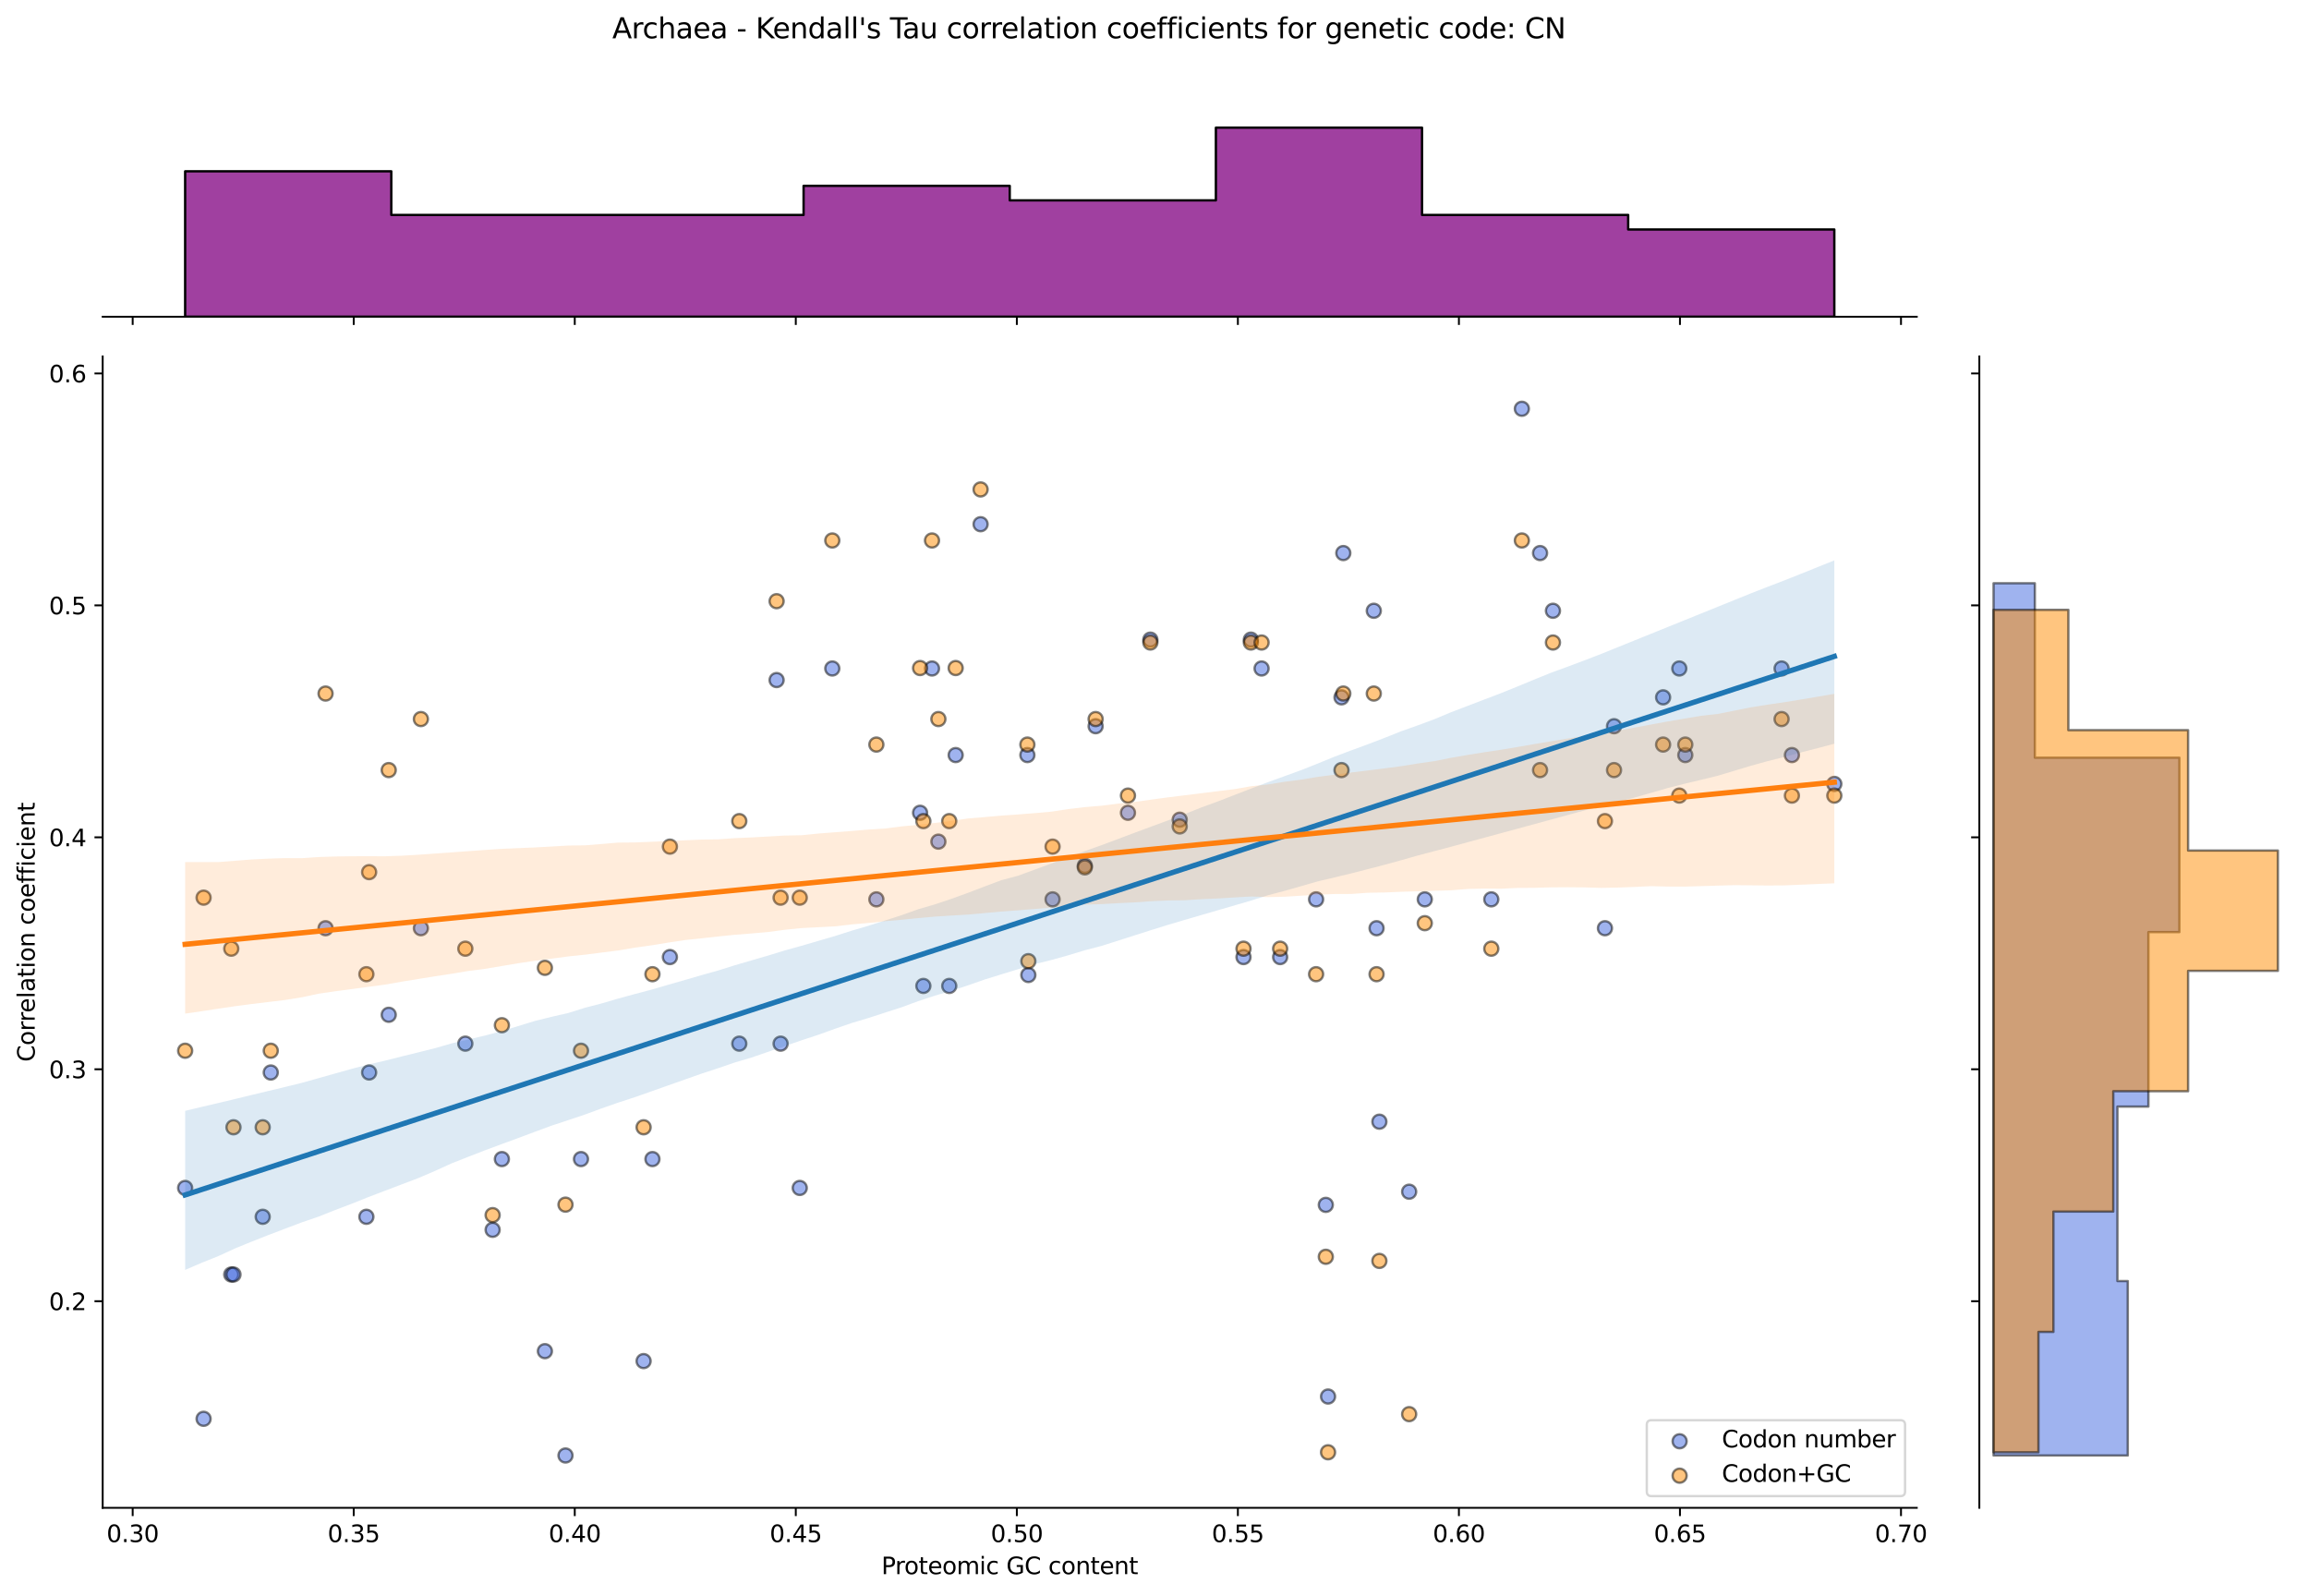 <?xml version="1.0" encoding="utf-8" standalone="no"?>
<!DOCTYPE svg PUBLIC "-//W3C//DTD SVG 1.1//EN"
  "http://www.w3.org/Graphics/SVG/1.1/DTD/svg11.dtd">
<svg xmlns:xlink="http://www.w3.org/1999/xlink" width="984.456pt" height="680.423pt" viewBox="0 0 984.456 680.423" xmlns="http://www.w3.org/2000/svg" version="1.1">
 <defs>
  <style type="text/css">*{stroke-linejoin: round; stroke-linecap: butt}</style>
 </defs>
 <g id="figure_1">
  <g id="patch_1">
   <path d="M 0 680.423 
L 984.456 680.423 
L 984.456 0 
L 0 0 
z
" style="fill: #ffffff"/>
  </g>
  <g id="axes_1">
   <g id="patch_2">
    <path d="M 43.781 642.867 
L 817.232 642.867 
L 817.232 151.966 
L 43.781 151.966 
z
" style="fill: #ffffff"/>
   </g>
   <g id="PathCollection_1">
    <defs>
     <path id="m87c3bbfd81" d="M 0 3 
C 0.796 3 1.559 2.684 2.121 2.121 
C 2.684 1.559 3 0.796 3 0 
C 3 -0.796 2.684 -1.559 2.121 -2.121 
C 1.559 -2.684 0.796 -3 0 -3 
C -0.796 -3 -1.559 -2.684 -2.121 -2.121 
C -2.684 -1.559 -3 -0.796 -3 0 
C -3 0.796 -2.684 1.559 -2.121 2.121 
C -1.559 2.684 -0.796 3 0 3 
z
" style="stroke: #000000; stroke-opacity: 0.5"/>
    </defs>
    <g clip-path="url(#p5b7ea66c48)">
     <use xlink:href="#m87c3bbfd81" x="247.713" y="494.174" style="fill: #4169e1; fill-opacity: 0.5; stroke: #000000; stroke-opacity: 0.5"/>
     <use xlink:href="#m87c3bbfd81" x="467.131" y="309.619" style="fill: #4169e1; fill-opacity: 0.5; stroke: #000000; stroke-opacity: 0.5"/>
     <use xlink:href="#m87c3bbfd81" x="438.029" y="321.923" style="fill: #4169e1; fill-opacity: 0.5; stroke: #000000; stroke-opacity: 0.5"/>
     <use xlink:href="#m87c3bbfd81" x="157.381" y="457.263" style="fill: #4169e1; fill-opacity: 0.5; stroke: #000000; stroke-opacity: 0.5"/>
     <use xlink:href="#m87c3bbfd81" x="709.075" y="297.316" style="fill: #4169e1; fill-opacity: 0.5; stroke: #000000; stroke-opacity: 0.5"/>
     <use xlink:href="#m87c3bbfd81" x="315.202" y="444.959" style="fill: #4169e1; fill-opacity: 0.5; stroke: #000000; stroke-opacity: 0.5"/>
     <use xlink:href="#m87c3bbfd81" x="165.738" y="432.656" style="fill: #4169e1; fill-opacity: 0.5; stroke: #000000; stroke-opacity: 0.5"/>
     <use xlink:href="#m87c3bbfd81" x="373.649" y="383.441" style="fill: #4169e1; fill-opacity: 0.5; stroke: #000000; stroke-opacity: 0.5"/>
     <use xlink:href="#m87c3bbfd81" x="656.617" y="235.798" style="fill: #4169e1; fill-opacity: 0.5; stroke: #000000; stroke-opacity: 0.5"/>
     <use xlink:href="#m87c3bbfd81" x="241.104" y="620.553" style="fill: #4169e1; fill-opacity: 0.5; stroke: #000000; stroke-opacity: 0.5"/>
     <use xlink:href="#m87c3bbfd81" x="210.037" y="524.331" style="fill: #4169e1; fill-opacity: 0.5; stroke: #000000; stroke-opacity: 0.5"/>
     <use xlink:href="#m87c3bbfd81" x="759.59" y="285.012" style="fill: #4169e1; fill-opacity: 0.5; stroke: #000000; stroke-opacity: 0.5"/>
     <use xlink:href="#m87c3bbfd81" x="438.443" y="415.693" style="fill: #4169e1; fill-opacity: 0.5; stroke: #000000; stroke-opacity: 0.5"/>
     <use xlink:href="#m87c3bbfd81" x="112.007" y="518.781" style="fill: #4169e1; fill-opacity: 0.5; stroke: #000000; stroke-opacity: 0.5"/>
     <use xlink:href="#m87c3bbfd81" x="98.602" y="543.388" style="fill: #4169e1; fill-opacity: 0.5; stroke: #000000; stroke-opacity: 0.5"/>
     <use xlink:href="#m87c3bbfd81" x="585.73" y="260.405" style="fill: #4169e1; fill-opacity: 0.5; stroke: #000000; stroke-opacity: 0.5"/>
     <use xlink:href="#m87c3bbfd81" x="198.4" y="444.959" style="fill: #4169e1; fill-opacity: 0.5; stroke: #000000; stroke-opacity: 0.5"/>
     <use xlink:href="#m87c3bbfd81" x="407.457" y="321.923" style="fill: #4169e1; fill-opacity: 0.5; stroke: #000000; stroke-opacity: 0.5"/>
     <use xlink:href="#m87c3bbfd81" x="718.536" y="321.923" style="fill: #4169e1; fill-opacity: 0.5; stroke: #000000; stroke-opacity: 0.5"/>
     <use xlink:href="#m87c3bbfd81" x="86.805" y="604.906" style="fill: #4169e1; fill-opacity: 0.5; stroke: #000000; stroke-opacity: 0.5"/>
     <use xlink:href="#m87c3bbfd81" x="397.367" y="285.012" style="fill: #4169e1; fill-opacity: 0.5; stroke: #000000; stroke-opacity: 0.5"/>
     <use xlink:href="#m87c3bbfd81" x="354.856" y="285.012" style="fill: #4169e1; fill-opacity: 0.5; stroke: #000000; stroke-opacity: 0.5"/>
     <use xlink:href="#m87c3bbfd81" x="561.13" y="383.441" style="fill: #4169e1; fill-opacity: 0.5; stroke: #000000; stroke-opacity: 0.5"/>
     <use xlink:href="#m87c3bbfd81" x="156.211" y="518.781" style="fill: #4169e1; fill-opacity: 0.5; stroke: #000000; stroke-opacity: 0.5"/>
     <use xlink:href="#m87c3bbfd81" x="648.854" y="174.279" style="fill: #4169e1; fill-opacity: 0.5; stroke: #000000; stroke-opacity: 0.5"/>
     <use xlink:href="#m87c3bbfd81" x="448.771" y="383.441" style="fill: #4169e1; fill-opacity: 0.5; stroke: #000000; stroke-opacity: 0.5"/>
     <use xlink:href="#m87c3bbfd81" x="635.826" y="383.441" style="fill: #4169e1; fill-opacity: 0.5; stroke: #000000; stroke-opacity: 0.5"/>
     <use xlink:href="#m87c3bbfd81" x="502.976" y="349.487" style="fill: #4169e1; fill-opacity: 0.5; stroke: #000000; stroke-opacity: 0.5"/>
     <use xlink:href="#m87c3bbfd81" x="285.621" y="408.048" style="fill: #4169e1; fill-opacity: 0.5; stroke: #000000; stroke-opacity: 0.5"/>
     <use xlink:href="#m87c3bbfd81" x="533.314" y="272.708" style="fill: #4169e1; fill-opacity: 0.5; stroke: #000000; stroke-opacity: 0.5"/>
     <use xlink:href="#m87c3bbfd81" x="462.518" y="369.114" style="fill: #4169e1; fill-opacity: 0.5; stroke: #000000; stroke-opacity: 0.5"/>
     <use xlink:href="#m87c3bbfd81" x="684.279" y="395.745" style="fill: #4169e1; fill-opacity: 0.5; stroke: #000000; stroke-opacity: 0.5"/>
     <use xlink:href="#m87c3bbfd81" x="480.912" y="346.53" style="fill: #4169e1; fill-opacity: 0.5; stroke: #000000; stroke-opacity: 0.5"/>
     <use xlink:href="#m87c3bbfd81" x="278.175" y="494.174" style="fill: #4169e1; fill-opacity: 0.5; stroke: #000000; stroke-opacity: 0.5"/>
     <use xlink:href="#m87c3bbfd81" x="586.907" y="395.745" style="fill: #4169e1; fill-opacity: 0.5; stroke: #000000; stroke-opacity: 0.5"/>
     <use xlink:href="#m87c3bbfd81" x="400.087" y="358.834" style="fill: #4169e1; fill-opacity: 0.5; stroke: #000000; stroke-opacity: 0.5"/>
     <use xlink:href="#m87c3bbfd81" x="213.984" y="494.174" style="fill: #4169e1; fill-opacity: 0.5; stroke: #000000; stroke-opacity: 0.5"/>
     <use xlink:href="#m87c3bbfd81" x="688.156" y="309.619" style="fill: #4169e1; fill-opacity: 0.5; stroke: #000000; stroke-opacity: 0.5"/>
     <use xlink:href="#m87c3bbfd81" x="537.884" y="285.012" style="fill: #4169e1; fill-opacity: 0.5; stroke: #000000; stroke-opacity: 0.5"/>
     <use xlink:href="#m87c3bbfd81" x="588.111" y="478.237" style="fill: #4169e1; fill-opacity: 0.5; stroke: #000000; stroke-opacity: 0.5"/>
     <use xlink:href="#m87c3bbfd81" x="607.466" y="383.441" style="fill: #4169e1; fill-opacity: 0.5; stroke: #000000; stroke-opacity: 0.5"/>
     <use xlink:href="#m87c3bbfd81" x="404.715" y="420.352" style="fill: #4169e1; fill-opacity: 0.5; stroke: #000000; stroke-opacity: 0.5"/>
     <use xlink:href="#m87c3bbfd81" x="572.726" y="235.798" style="fill: #4169e1; fill-opacity: 0.5; stroke: #000000; stroke-opacity: 0.5"/>
     <use xlink:href="#m87c3bbfd81" x="115.445" y="457.263" style="fill: #4169e1; fill-opacity: 0.5; stroke: #000000; stroke-opacity: 0.5"/>
     <use xlink:href="#m87c3bbfd81" x="138.804" y="395.745" style="fill: #4169e1; fill-opacity: 0.5; stroke: #000000; stroke-opacity: 0.5"/>
     <use xlink:href="#m87c3bbfd81" x="530.176" y="408.048" style="fill: #4169e1; fill-opacity: 0.5; stroke: #000000; stroke-opacity: 0.5"/>
     <use xlink:href="#m87c3bbfd81" x="331.112" y="289.945" style="fill: #4169e1; fill-opacity: 0.5; stroke: #000000; stroke-opacity: 0.5"/>
     <use xlink:href="#m87c3bbfd81" x="332.814" y="444.959" style="fill: #4169e1; fill-opacity: 0.5; stroke: #000000; stroke-opacity: 0.5"/>
     <use xlink:href="#m87c3bbfd81" x="763.986" y="321.923" style="fill: #4169e1; fill-opacity: 0.5; stroke: #000000; stroke-opacity: 0.5"/>
     <use xlink:href="#m87c3bbfd81" x="490.462" y="272.708" style="fill: #4169e1; fill-opacity: 0.5; stroke: #000000; stroke-opacity: 0.5"/>
     <use xlink:href="#m87c3bbfd81" x="715.976" y="285.012" style="fill: #4169e1; fill-opacity: 0.5; stroke: #000000; stroke-opacity: 0.5"/>
     <use xlink:href="#m87c3bbfd81" x="179.453" y="395.745" style="fill: #4169e1; fill-opacity: 0.5; stroke: #000000; stroke-opacity: 0.5"/>
     <use xlink:href="#m87c3bbfd81" x="99.545" y="543.388" style="fill: #4169e1; fill-opacity: 0.5; stroke: #000000; stroke-opacity: 0.5"/>
     <use xlink:href="#m87c3bbfd81" x="274.406" y="580.299" style="fill: #4169e1; fill-opacity: 0.5; stroke: #000000; stroke-opacity: 0.5"/>
     <use xlink:href="#m87c3bbfd81" x="340.98" y="506.477" style="fill: #4169e1; fill-opacity: 0.5; stroke: #000000; stroke-opacity: 0.5"/>
     <use xlink:href="#m87c3bbfd81" x="392.284" y="346.53" style="fill: #4169e1; fill-opacity: 0.5; stroke: #000000; stroke-opacity: 0.5"/>
     <use xlink:href="#m87c3bbfd81" x="78.938" y="506.477" style="fill: #4169e1; fill-opacity: 0.5; stroke: #000000; stroke-opacity: 0.5"/>
     <use xlink:href="#m87c3bbfd81" x="600.803" y="508.084" style="fill: #4169e1; fill-opacity: 0.5; stroke: #000000; stroke-opacity: 0.5"/>
     <use xlink:href="#m87c3bbfd81" x="393.681" y="420.352" style="fill: #4169e1; fill-opacity: 0.5; stroke: #000000; stroke-opacity: 0.5"/>
     <use xlink:href="#m87c3bbfd81" x="662.112" y="260.405" style="fill: #4169e1; fill-opacity: 0.5; stroke: #000000; stroke-opacity: 0.5"/>
     <use xlink:href="#m87c3bbfd81" x="545.799" y="408.048" style="fill: #4169e1; fill-opacity: 0.5; stroke: #000000; stroke-opacity: 0.5"/>
     <use xlink:href="#m87c3bbfd81" x="565.27" y="513.698" style="fill: #4169e1; fill-opacity: 0.5; stroke: #000000; stroke-opacity: 0.5"/>
     <use xlink:href="#m87c3bbfd81" x="782.075" y="334.227" style="fill: #4169e1; fill-opacity: 0.5; stroke: #000000; stroke-opacity: 0.5"/>
     <use xlink:href="#m87c3bbfd81" x="571.962" y="297.316" style="fill: #4169e1; fill-opacity: 0.5; stroke: #000000; stroke-opacity: 0.5"/>
     <use xlink:href="#m87c3bbfd81" x="418.083" y="223.494" style="fill: #4169e1; fill-opacity: 0.5; stroke: #000000; stroke-opacity: 0.5"/>
     <use xlink:href="#m87c3bbfd81" x="566.221" y="595.411" style="fill: #4169e1; fill-opacity: 0.5; stroke: #000000; stroke-opacity: 0.5"/>
     <use xlink:href="#m87c3bbfd81" x="232.321" y="576.069" style="fill: #4169e1; fill-opacity: 0.5; stroke: #000000; stroke-opacity: 0.5"/>
    </g>
   </g>
   <g id="PathCollection_2">
    <defs>
     <path id="m59d102a22d" d="M 0 3 
C 0.796 3 1.559 2.684 2.121 2.121 
C 2.684 1.559 3 0.796 3 0 
C 3 -0.796 2.684 -1.559 2.121 -2.121 
C 1.559 -2.684 0.796 -3 0 -3 
C -0.796 -3 -1.559 -2.684 -2.121 -2.121 
C -2.684 -1.559 -3 -0.796 -3 0 
C -3 0.796 -2.684 1.559 -2.121 2.121 
C -1.559 2.684 -0.796 3 0 3 
z
" style="stroke: #000000; stroke-opacity: 0.5"/>
    </defs>
    <g clip-path="url(#p5b7ea66c48)">
     <use xlink:href="#m59d102a22d" x="247.713" y="447.981" style="fill: #ff8c00; fill-opacity: 0.5; stroke: #000000; stroke-opacity: 0.5"/>
     <use xlink:href="#m59d102a22d" x="467.131" y="306.573" style="fill: #ff8c00; fill-opacity: 0.5; stroke: #000000; stroke-opacity: 0.5"/>
     <use xlink:href="#m59d102a22d" x="438.029" y="317.451" style="fill: #ff8c00; fill-opacity: 0.5; stroke: #000000; stroke-opacity: 0.5"/>
     <use xlink:href="#m59d102a22d" x="157.381" y="371.838" style="fill: #ff8c00; fill-opacity: 0.5; stroke: #000000; stroke-opacity: 0.5"/>
     <use xlink:href="#m59d102a22d" x="709.075" y="317.451" style="fill: #ff8c00; fill-opacity: 0.5; stroke: #000000; stroke-opacity: 0.5"/>
     <use xlink:href="#m59d102a22d" x="315.202" y="350.083" style="fill: #ff8c00; fill-opacity: 0.5; stroke: #000000; stroke-opacity: 0.5"/>
     <use xlink:href="#m59d102a22d" x="165.738" y="328.328" style="fill: #ff8c00; fill-opacity: 0.5; stroke: #000000; stroke-opacity: 0.5"/>
     <use xlink:href="#m59d102a22d" x="373.649" y="317.451" style="fill: #ff8c00; fill-opacity: 0.5; stroke: #000000; stroke-opacity: 0.5"/>
     <use xlink:href="#m59d102a22d" x="656.617" y="328.328" style="fill: #ff8c00; fill-opacity: 0.5; stroke: #000000; stroke-opacity: 0.5"/>
     <use xlink:href="#m59d102a22d" x="241.104" y="513.6" style="fill: #ff8c00; fill-opacity: 0.5; stroke: #000000; stroke-opacity: 0.5"/>
     <use xlink:href="#m59d102a22d" x="210.037" y="518.066" style="fill: #ff8c00; fill-opacity: 0.5; stroke: #000000; stroke-opacity: 0.5"/>
     <use xlink:href="#m59d102a22d" x="759.59" y="306.573" style="fill: #ff8c00; fill-opacity: 0.5; stroke: #000000; stroke-opacity: 0.5"/>
     <use xlink:href="#m59d102a22d" x="438.443" y="409.786" style="fill: #ff8c00; fill-opacity: 0.5; stroke: #000000; stroke-opacity: 0.5"/>
     <use xlink:href="#m59d102a22d" x="112.007" y="480.613" style="fill: #ff8c00; fill-opacity: 0.5; stroke: #000000; stroke-opacity: 0.5"/>
     <use xlink:href="#m59d102a22d" x="98.602" y="404.471" style="fill: #ff8c00; fill-opacity: 0.5; stroke: #000000; stroke-opacity: 0.5"/>
     <use xlink:href="#m59d102a22d" x="585.73" y="295.696" style="fill: #ff8c00; fill-opacity: 0.5; stroke: #000000; stroke-opacity: 0.5"/>
     <use xlink:href="#m59d102a22d" x="198.4" y="404.471" style="fill: #ff8c00; fill-opacity: 0.5; stroke: #000000; stroke-opacity: 0.5"/>
     <use xlink:href="#m59d102a22d" x="407.457" y="284.819" style="fill: #ff8c00; fill-opacity: 0.5; stroke: #000000; stroke-opacity: 0.5"/>
     <use xlink:href="#m59d102a22d" x="718.536" y="317.451" style="fill: #ff8c00; fill-opacity: 0.5; stroke: #000000; stroke-opacity: 0.5"/>
     <use xlink:href="#m59d102a22d" x="86.805" y="382.716" style="fill: #ff8c00; fill-opacity: 0.5; stroke: #000000; stroke-opacity: 0.5"/>
     <use xlink:href="#m59d102a22d" x="397.367" y="230.431" style="fill: #ff8c00; fill-opacity: 0.5; stroke: #000000; stroke-opacity: 0.5"/>
     <use xlink:href="#m59d102a22d" x="354.856" y="230.431" style="fill: #ff8c00; fill-opacity: 0.5; stroke: #000000; stroke-opacity: 0.5"/>
     <use xlink:href="#m59d102a22d" x="561.13" y="415.348" style="fill: #ff8c00; fill-opacity: 0.5; stroke: #000000; stroke-opacity: 0.5"/>
     <use xlink:href="#m59d102a22d" x="156.211" y="415.348" style="fill: #ff8c00; fill-opacity: 0.5; stroke: #000000; stroke-opacity: 0.5"/>
     <use xlink:href="#m59d102a22d" x="648.854" y="230.431" style="fill: #ff8c00; fill-opacity: 0.5; stroke: #000000; stroke-opacity: 0.5"/>
     <use xlink:href="#m59d102a22d" x="448.771" y="360.961" style="fill: #ff8c00; fill-opacity: 0.5; stroke: #000000; stroke-opacity: 0.5"/>
     <use xlink:href="#m59d102a22d" x="635.826" y="404.471" style="fill: #ff8c00; fill-opacity: 0.5; stroke: #000000; stroke-opacity: 0.5"/>
     <use xlink:href="#m59d102a22d" x="502.976" y="352.35" style="fill: #ff8c00; fill-opacity: 0.5; stroke: #000000; stroke-opacity: 0.5"/>
     <use xlink:href="#m59d102a22d" x="285.621" y="360.961" style="fill: #ff8c00; fill-opacity: 0.5; stroke: #000000; stroke-opacity: 0.5"/>
     <use xlink:href="#m59d102a22d" x="533.314" y="273.941" style="fill: #ff8c00; fill-opacity: 0.5; stroke: #000000; stroke-opacity: 0.5"/>
     <use xlink:href="#m59d102a22d" x="462.518" y="369.819" style="fill: #ff8c00; fill-opacity: 0.5; stroke: #000000; stroke-opacity: 0.5"/>
     <use xlink:href="#m59d102a22d" x="684.279" y="350.083" style="fill: #ff8c00; fill-opacity: 0.5; stroke: #000000; stroke-opacity: 0.5"/>
     <use xlink:href="#m59d102a22d" x="480.912" y="339.206" style="fill: #ff8c00; fill-opacity: 0.5; stroke: #000000; stroke-opacity: 0.5"/>
     <use xlink:href="#m59d102a22d" x="278.175" y="415.348" style="fill: #ff8c00; fill-opacity: 0.5; stroke: #000000; stroke-opacity: 0.5"/>
     <use xlink:href="#m59d102a22d" x="586.907" y="415.348" style="fill: #ff8c00; fill-opacity: 0.5; stroke: #000000; stroke-opacity: 0.5"/>
     <use xlink:href="#m59d102a22d" x="400.087" y="306.573" style="fill: #ff8c00; fill-opacity: 0.5; stroke: #000000; stroke-opacity: 0.5"/>
     <use xlink:href="#m59d102a22d" x="213.984" y="437.103" style="fill: #ff8c00; fill-opacity: 0.5; stroke: #000000; stroke-opacity: 0.5"/>
     <use xlink:href="#m59d102a22d" x="688.156" y="328.328" style="fill: #ff8c00; fill-opacity: 0.5; stroke: #000000; stroke-opacity: 0.5"/>
     <use xlink:href="#m59d102a22d" x="537.884" y="273.941" style="fill: #ff8c00; fill-opacity: 0.5; stroke: #000000; stroke-opacity: 0.5"/>
     <use xlink:href="#m59d102a22d" x="588.111" y="537.592" style="fill: #ff8c00; fill-opacity: 0.5; stroke: #000000; stroke-opacity: 0.5"/>
     <use xlink:href="#m59d102a22d" x="607.466" y="393.593" style="fill: #ff8c00; fill-opacity: 0.5; stroke: #000000; stroke-opacity: 0.5"/>
     <use xlink:href="#m59d102a22d" x="404.715" y="350.083" style="fill: #ff8c00; fill-opacity: 0.5; stroke: #000000; stroke-opacity: 0.5"/>
     <use xlink:href="#m59d102a22d" x="572.726" y="295.696" style="fill: #ff8c00; fill-opacity: 0.5; stroke: #000000; stroke-opacity: 0.5"/>
     <use xlink:href="#m59d102a22d" x="115.445" y="447.981" style="fill: #ff8c00; fill-opacity: 0.5; stroke: #000000; stroke-opacity: 0.5"/>
     <use xlink:href="#m59d102a22d" x="138.804" y="295.696" style="fill: #ff8c00; fill-opacity: 0.5; stroke: #000000; stroke-opacity: 0.5"/>
     <use xlink:href="#m59d102a22d" x="530.176" y="404.471" style="fill: #ff8c00; fill-opacity: 0.5; stroke: #000000; stroke-opacity: 0.5"/>
     <use xlink:href="#m59d102a22d" x="331.112" y="256.317" style="fill: #ff8c00; fill-opacity: 0.5; stroke: #000000; stroke-opacity: 0.5"/>
     <use xlink:href="#m59d102a22d" x="332.814" y="382.716" style="fill: #ff8c00; fill-opacity: 0.5; stroke: #000000; stroke-opacity: 0.5"/>
     <use xlink:href="#m59d102a22d" x="763.986" y="339.206" style="fill: #ff8c00; fill-opacity: 0.5; stroke: #000000; stroke-opacity: 0.5"/>
     <use xlink:href="#m59d102a22d" x="490.462" y="273.941" style="fill: #ff8c00; fill-opacity: 0.5; stroke: #000000; stroke-opacity: 0.5"/>
     <use xlink:href="#m59d102a22d" x="715.976" y="339.206" style="fill: #ff8c00; fill-opacity: 0.5; stroke: #000000; stroke-opacity: 0.5"/>
     <use xlink:href="#m59d102a22d" x="179.453" y="306.573" style="fill: #ff8c00; fill-opacity: 0.5; stroke: #000000; stroke-opacity: 0.5"/>
     <use xlink:href="#m59d102a22d" x="99.545" y="480.613" style="fill: #ff8c00; fill-opacity: 0.5; stroke: #000000; stroke-opacity: 0.5"/>
     <use xlink:href="#m59d102a22d" x="274.406" y="480.613" style="fill: #ff8c00; fill-opacity: 0.5; stroke: #000000; stroke-opacity: 0.5"/>
     <use xlink:href="#m59d102a22d" x="340.98" y="382.716" style="fill: #ff8c00; fill-opacity: 0.5; stroke: #000000; stroke-opacity: 0.5"/>
     <use xlink:href="#m59d102a22d" x="392.284" y="284.819" style="fill: #ff8c00; fill-opacity: 0.5; stroke: #000000; stroke-opacity: 0.5"/>
     <use xlink:href="#m59d102a22d" x="78.938" y="447.981" style="fill: #ff8c00; fill-opacity: 0.5; stroke: #000000; stroke-opacity: 0.5"/>
     <use xlink:href="#m59d102a22d" x="600.803" y="602.922" style="fill: #ff8c00; fill-opacity: 0.5; stroke: #000000; stroke-opacity: 0.5"/>
     <use xlink:href="#m59d102a22d" x="393.681" y="350.083" style="fill: #ff8c00; fill-opacity: 0.5; stroke: #000000; stroke-opacity: 0.5"/>
     <use xlink:href="#m59d102a22d" x="662.112" y="273.941" style="fill: #ff8c00; fill-opacity: 0.5; stroke: #000000; stroke-opacity: 0.5"/>
     <use xlink:href="#m59d102a22d" x="545.799" y="404.471" style="fill: #ff8c00; fill-opacity: 0.5; stroke: #000000; stroke-opacity: 0.5"/>
     <use xlink:href="#m59d102a22d" x="565.27" y="535.827" style="fill: #ff8c00; fill-opacity: 0.5; stroke: #000000; stroke-opacity: 0.5"/>
     <use xlink:href="#m59d102a22d" x="782.075" y="339.206" style="fill: #ff8c00; fill-opacity: 0.5; stroke: #000000; stroke-opacity: 0.5"/>
     <use xlink:href="#m59d102a22d" x="571.962" y="328.328" style="fill: #ff8c00; fill-opacity: 0.5; stroke: #000000; stroke-opacity: 0.5"/>
     <use xlink:href="#m59d102a22d" x="418.083" y="208.676" style="fill: #ff8c00; fill-opacity: 0.5; stroke: #000000; stroke-opacity: 0.5"/>
     <use xlink:href="#m59d102a22d" x="566.221" y="619.182" style="fill: #ff8c00; fill-opacity: 0.5; stroke: #000000; stroke-opacity: 0.5"/>
     <use xlink:href="#m59d102a22d" x="232.321" y="412.639" style="fill: #ff8c00; fill-opacity: 0.5; stroke: #000000; stroke-opacity: 0.5"/>
    </g>
   </g>
   <g id="PolyCollection_1">
    <path d="M 78.938 473.612 
L 78.938 541.42 
L 86.04 538.368 
L 93.143 535.516 
L 100.245 532.252 
L 107.348 529.356 
L 114.45 526.548 
L 121.552 523.849 
L 128.655 521.154 
L 135.757 518.737 
L 142.86 515.912 
L 149.962 513.212 
L 157.064 510.363 
L 164.167 507.658 
L 171.269 504.964 
L 178.372 502.264 
L 185.474 499.217 
L 192.576 495.987 
L 199.679 493.195 
L 206.781 490.429 
L 213.884 487.792 
L 220.986 485.188 
L 228.088 482.529 
L 235.191 479.9 
L 242.293 477.563 
L 249.396 475.18 
L 256.498 472.572 
L 263.6 470.091 
L 270.703 467.774 
L 277.805 465.267 
L 284.908 462.757 
L 292.01 460.249 
L 299.112 457.747 
L 306.215 455.417 
L 313.317 452.977 
L 320.419 450.881 
L 327.522 448.435 
L 334.624 445.99 
L 341.727 443.54 
L 348.829 441.204 
L 355.931 438.644 
L 363.034 436.189 
L 370.136 434.072 
L 377.239 431.75 
L 384.341 429.477 
L 391.443 426.849 
L 398.546 424.519 
L 405.648 422.409 
L 412.751 420.089 
L 419.853 417.602 
L 426.955 415.406 
L 434.058 413.22 
L 441.16 411.042 
L 448.263 409.295 
L 455.365 407.312 
L 462.467 405.161 
L 469.57 403.315 
L 476.672 401.054 
L 483.775 398.788 
L 490.877 396.522 
L 497.979 394.311 
L 505.082 392.199 
L 512.184 390.135 
L 519.287 388.072 
L 526.389 386.009 
L 533.491 383.937 
L 540.594 381.688 
L 547.696 379.82 
L 554.799 377.798 
L 561.901 375.751 
L 569.003 374.092 
L 576.106 372.364 
L 583.208 370.553 
L 590.31 368.713 
L 597.413 366.755 
L 604.515 364.732 
L 611.618 362.85 
L 618.72 361.002 
L 625.822 359.056 
L 632.925 357.137 
L 640.027 355.211 
L 647.13 353.286 
L 654.232 351.35 
L 661.334 349.412 
L 668.437 347.474 
L 675.539 345.536 
L 682.642 343.707 
L 689.744 341.884 
L 696.846 340.061 
L 703.949 338.03 
L 711.051 335.982 
L 718.154 334.171 
L 725.256 332.471 
L 732.358 330.748 
L 739.461 328.613 
L 746.563 326.467 
L 753.666 324.509 
L 760.768 322.725 
L 767.87 320.802 
L 774.973 318.965 
L 782.075 317.088 
L 782.075 238.923 
L 782.075 238.923 
L 774.973 241.776 
L 767.87 244.628 
L 760.768 247.455 
L 753.666 250.177 
L 746.563 252.957 
L 739.461 255.826 
L 732.358 258.701 
L 725.256 261.575 
L 718.154 264.444 
L 711.051 267.323 
L 703.949 270.194 
L 696.846 273.064 
L 689.744 275.935 
L 682.642 278.805 
L 675.539 281.545 
L 668.437 284.217 
L 661.334 286.804 
L 654.232 289.682 
L 647.13 292.625 
L 640.027 295.5 
L 632.925 298.207 
L 625.822 300.922 
L 618.72 303.639 
L 611.618 306.604 
L 604.515 309.251 
L 597.413 311.765 
L 590.31 314.598 
L 583.208 317.317 
L 576.106 319.924 
L 569.003 322.601 
L 561.901 325.507 
L 554.799 328.329 
L 547.696 330.909 
L 540.594 333.486 
L 533.491 336.171 
L 526.389 338.911 
L 519.287 341.668 
L 512.184 344.27 
L 505.082 347.106 
L 497.979 349.787 
L 490.877 352.398 
L 483.775 355.037 
L 476.672 357.71 
L 469.57 360.365 
L 462.467 362.883 
L 455.365 365.509 
L 448.263 368.133 
L 441.16 370.756 
L 434.058 373.367 
L 426.955 375.263 
L 419.853 377.926 
L 412.751 380.643 
L 405.648 383.212 
L 398.546 385.598 
L 391.443 387.657 
L 384.341 390.211 
L 377.239 392.478 
L 370.136 394.737 
L 363.034 396.829 
L 355.931 399.094 
L 348.829 401.159 
L 341.727 403.24 
L 334.624 405.214 
L 327.522 407.389 
L 320.419 409.457 
L 313.317 411.537 
L 306.215 413.76 
L 299.112 415.756 
L 292.01 417.814 
L 284.908 419.857 
L 277.805 421.918 
L 270.703 423.801 
L 263.6 425.73 
L 256.498 427.823 
L 249.396 429.656 
L 242.293 431.891 
L 235.191 433.509 
L 228.088 435.267 
L 220.986 437.451 
L 213.884 439.635 
L 206.781 441.51 
L 199.679 443.172 
L 192.576 444.843 
L 185.474 446.893 
L 178.372 448.674 
L 171.269 450.41 
L 164.167 452.21 
L 157.064 453.868 
L 149.962 455.694 
L 142.86 457.69 
L 135.757 459.688 
L 128.655 461.689 
L 121.552 463.428 
L 114.45 465.129 
L 107.348 466.829 
L 100.245 468.557 
L 93.143 470.254 
L 86.04 471.918 
L 78.938 473.612 
z
" clip-path="url(#p5b7ea66c48)" style="fill: #1f77b4; fill-opacity: 0.15"/>
   </g>
   <g id="PolyCollection_2">
    <path d="M 78.938 367.57 
L 78.938 432.155 
L 86.04 431.13 
L 93.143 430.04 
L 100.245 428.988 
L 107.348 428.058 
L 114.45 427.205 
L 121.552 426.349 
L 128.655 425.202 
L 135.757 423.683 
L 142.86 422.638 
L 149.962 421.69 
L 157.064 420.741 
L 164.167 419.794 
L 171.269 418.542 
L 178.372 417.387 
L 185.474 416.241 
L 192.576 415.161 
L 199.679 413.976 
L 206.781 413.069 
L 213.884 411.873 
L 220.986 410.677 
L 228.088 409.631 
L 235.191 408.721 
L 242.293 407.77 
L 249.396 407.03 
L 256.498 406.123 
L 263.6 405.227 
L 270.703 404.025 
L 277.805 403.038 
L 284.908 401.868 
L 292.01 400.799 
L 299.112 400.055 
L 306.215 399.265 
L 313.317 398.55 
L 320.419 397.985 
L 327.522 397.366 
L 334.624 396.408 
L 341.727 395.692 
L 348.829 395.33 
L 355.931 394.957 
L 363.034 394.129 
L 370.136 393.53 
L 377.239 392.771 
L 384.341 392.149 
L 391.443 391.42 
L 398.546 390.8 
L 405.648 390.34 
L 412.751 389.927 
L 419.853 389.285 
L 426.955 388.633 
L 434.058 388.123 
L 441.16 387.54 
L 448.263 386.94 
L 455.365 386.218 
L 462.467 385.686 
L 469.57 385.474 
L 476.672 385.069 
L 483.775 384.731 
L 490.877 384.225 
L 497.979 383.917 
L 505.082 383.823 
L 512.184 383.372 
L 519.287 383.057 
L 526.389 382.616 
L 533.491 382.217 
L 540.594 382.489 
L 547.696 382.328 
L 554.799 381.874 
L 561.901 381.473 
L 569.003 381.152 
L 576.106 381.14 
L 583.208 380.632 
L 590.31 380.512 
L 597.413 380.209 
L 604.515 379.998 
L 611.618 379.785 
L 618.72 379.578 
L 625.822 379.007 
L 632.925 378.848 
L 640.027 378.903 
L 647.13 378.561 
L 654.232 378.531 
L 661.334 378.327 
L 668.437 378.277 
L 675.539 378.341 
L 682.642 378.558 
L 689.744 378.415 
L 696.846 378.153 
L 703.949 377.814 
L 711.051 377.989 
L 718.154 378.009 
L 725.256 377.802 
L 732.358 377.59 
L 739.461 377.386 
L 746.563 377.461 
L 753.666 377.537 
L 760.768 377.486 
L 767.87 377.194 
L 774.973 376.895 
L 782.075 376.597 
L 782.075 295.821 
L 782.075 295.821 
L 774.973 297.039 
L 767.87 298.231 
L 760.768 299.398 
L 753.666 300.417 
L 746.563 301.563 
L 739.461 302.976 
L 732.358 304.39 
L 725.256 305.181 
L 718.154 306.385 
L 711.051 307.597 
L 703.949 308.901 
L 696.846 310.233 
L 689.744 311.526 
L 682.642 312.697 
L 675.539 313.776 
L 668.437 314.866 
L 661.334 316.052 
L 654.232 317.224 
L 647.13 318.458 
L 640.027 319.644 
L 632.925 320.711 
L 625.822 321.852 
L 618.72 323.073 
L 611.618 324.499 
L 604.515 325.517 
L 597.413 326.656 
L 590.31 327.603 
L 583.208 328.475 
L 576.106 329.346 
L 569.003 330.282 
L 561.901 331.21 
L 554.799 332.4 
L 547.696 333.303 
L 540.594 334.459 
L 533.491 335.193 
L 526.389 336.439 
L 519.287 337.311 
L 512.184 338.192 
L 505.082 339.074 
L 497.979 339.946 
L 490.877 340.914 
L 483.775 341.903 
L 476.672 342.629 
L 469.57 343.523 
L 462.467 344.119 
L 455.365 344.961 
L 448.263 346.054 
L 441.16 346.677 
L 434.058 347.24 
L 426.955 347.722 
L 419.853 348.36 
L 412.751 348.955 
L 405.648 349.982 
L 398.546 350.858 
L 391.443 351.653 
L 384.341 352.343 
L 377.239 353.253 
L 370.136 353.69 
L 363.034 354.294 
L 355.931 354.835 
L 348.829 355.39 
L 341.727 356.106 
L 334.624 356.236 
L 327.522 356.649 
L 320.419 357.034 
L 313.317 357.343 
L 306.215 357.853 
L 299.112 357.955 
L 292.01 358.267 
L 284.908 358.578 
L 277.805 358.889 
L 270.703 359.174 
L 263.6 359.234 
L 256.498 359.84 
L 249.396 360.411 
L 242.293 360.497 
L 235.191 360.915 
L 228.088 361.306 
L 220.986 361.604 
L 213.884 361.908 
L 206.781 362.383 
L 199.679 362.895 
L 192.576 363.405 
L 185.474 363.915 
L 178.372 364.422 
L 171.269 364.833 
L 164.167 365.065 
L 157.064 365.033 
L 149.962 365.057 
L 142.86 365.169 
L 135.757 365.398 
L 128.655 365.887 
L 121.552 365.853 
L 114.45 366.079 
L 107.348 366.437 
L 100.245 366.989 
L 93.143 367.541 
L 86.04 367.546 
L 78.938 367.57 
z
" clip-path="url(#p5b7ea66c48)" style="fill: #ff7f0e; fill-opacity: 0.15"/>
   </g>
   <g id="matplotlib.axis_1">
    <g id="xtick_1">
     <g id="line2d_1">
      <defs>
       <path id="m1faeb0519e" d="M 0 0 
L 0 3.5 
" style="stroke: #000000; stroke-width: 0.8"/>
      </defs>
      <g>
       <use xlink:href="#m1faeb0519e" x="56.568" y="642.867" style="stroke: #000000; stroke-width: 0.8"/>
      </g>
     </g>
     <g id="text_1">
      <!-- 0.30 -->
      <g transform="translate(45.435 657.465) scale(0.1 -0.1)">
       <defs>
        <path id="DejaVuSans-30" d="M 2034 4250 
Q 1547 4250 1301 3770 
Q 1056 3291 1056 2328 
Q 1056 1369 1301 889 
Q 1547 409 2034 409 
Q 2525 409 2770 889 
Q 3016 1369 3016 2328 
Q 3016 3291 2770 3770 
Q 2525 4250 2034 4250 
z
M 2034 4750 
Q 2819 4750 3233 4129 
Q 3647 3509 3647 2328 
Q 3647 1150 3233 529 
Q 2819 -91 2034 -91 
Q 1250 -91 836 529 
Q 422 1150 422 2328 
Q 422 3509 836 4129 
Q 1250 4750 2034 4750 
z
" transform="scale(0.016)"/>
        <path id="DejaVuSans-2e" d="M 684 794 
L 1344 794 
L 1344 0 
L 684 0 
L 684 794 
z
" transform="scale(0.016)"/>
        <path id="DejaVuSans-33" d="M 2597 2516 
Q 3050 2419 3304 2112 
Q 3559 1806 3559 1356 
Q 3559 666 3084 287 
Q 2609 -91 1734 -91 
Q 1441 -91 1130 -33 
Q 819 25 488 141 
L 488 750 
Q 750 597 1062 519 
Q 1375 441 1716 441 
Q 2309 441 2620 675 
Q 2931 909 2931 1356 
Q 2931 1769 2642 2001 
Q 2353 2234 1838 2234 
L 1294 2234 
L 1294 2753 
L 1863 2753 
Q 2328 2753 2575 2939 
Q 2822 3125 2822 3475 
Q 2822 3834 2567 4026 
Q 2313 4219 1838 4219 
Q 1578 4219 1281 4162 
Q 984 4106 628 3988 
L 628 4550 
Q 988 4650 1302 4700 
Q 1616 4750 1894 4750 
Q 2613 4750 3031 4423 
Q 3450 4097 3450 3541 
Q 3450 3153 3228 2886 
Q 3006 2619 2597 2516 
z
" transform="scale(0.016)"/>
       </defs>
       <use xlink:href="#DejaVuSans-30"/>
       <use xlink:href="#DejaVuSans-2e" x="63.623"/>
       <use xlink:href="#DejaVuSans-33" x="95.41"/>
       <use xlink:href="#DejaVuSans-30" x="159.033"/>
      </g>
     </g>
    </g>
    <g id="xtick_2">
     <g id="line2d_2">
      <g>
       <use xlink:href="#m1faeb0519e" x="150.81" y="642.867" style="stroke: #000000; stroke-width: 0.8"/>
      </g>
     </g>
     <g id="text_2">
      <!-- 0.35 -->
      <g transform="translate(139.677 657.465) scale(0.1 -0.1)">
       <defs>
        <path id="DejaVuSans-35" d="M 691 4666 
L 3169 4666 
L 3169 4134 
L 1269 4134 
L 1269 2991 
Q 1406 3038 1543 3061 
Q 1681 3084 1819 3084 
Q 2600 3084 3056 2656 
Q 3513 2228 3513 1497 
Q 3513 744 3044 326 
Q 2575 -91 1722 -91 
Q 1428 -91 1123 -41 
Q 819 9 494 109 
L 494 744 
Q 775 591 1075 516 
Q 1375 441 1709 441 
Q 2250 441 2565 725 
Q 2881 1009 2881 1497 
Q 2881 1984 2565 2268 
Q 2250 2553 1709 2553 
Q 1456 2553 1204 2497 
Q 953 2441 691 2322 
L 691 4666 
z
" transform="scale(0.016)"/>
       </defs>
       <use xlink:href="#DejaVuSans-30"/>
       <use xlink:href="#DejaVuSans-2e" x="63.623"/>
       <use xlink:href="#DejaVuSans-33" x="95.41"/>
       <use xlink:href="#DejaVuSans-35" x="159.033"/>
      </g>
     </g>
    </g>
    <g id="xtick_3">
     <g id="line2d_3">
      <g>
       <use xlink:href="#m1faeb0519e" x="245.051" y="642.867" style="stroke: #000000; stroke-width: 0.8"/>
      </g>
     </g>
     <g id="text_3">
      <!-- 0.40 -->
      <g transform="translate(233.918 657.465) scale(0.1 -0.1)">
       <defs>
        <path id="DejaVuSans-34" d="M 2419 4116 
L 825 1625 
L 2419 1625 
L 2419 4116 
z
M 2253 4666 
L 3047 4666 
L 3047 1625 
L 3713 1625 
L 3713 1100 
L 3047 1100 
L 3047 0 
L 2419 0 
L 2419 1100 
L 313 1100 
L 313 1709 
L 2253 4666 
z
" transform="scale(0.016)"/>
       </defs>
       <use xlink:href="#DejaVuSans-30"/>
       <use xlink:href="#DejaVuSans-2e" x="63.623"/>
       <use xlink:href="#DejaVuSans-34" x="95.41"/>
       <use xlink:href="#DejaVuSans-30" x="159.033"/>
      </g>
     </g>
    </g>
    <g id="xtick_4">
     <g id="line2d_4">
      <g>
       <use xlink:href="#m1faeb0519e" x="339.293" y="642.867" style="stroke: #000000; stroke-width: 0.8"/>
      </g>
     </g>
     <g id="text_4">
      <!-- 0.45 -->
      <g transform="translate(328.16 657.465) scale(0.1 -0.1)">
       <use xlink:href="#DejaVuSans-30"/>
       <use xlink:href="#DejaVuSans-2e" x="63.623"/>
       <use xlink:href="#DejaVuSans-34" x="95.41"/>
       <use xlink:href="#DejaVuSans-35" x="159.033"/>
      </g>
     </g>
    </g>
    <g id="xtick_5">
     <g id="line2d_5">
      <g>
       <use xlink:href="#m1faeb0519e" x="433.534" y="642.867" style="stroke: #000000; stroke-width: 0.8"/>
      </g>
     </g>
     <g id="text_5">
      <!-- 0.50 -->
      <g transform="translate(422.402 657.465) scale(0.1 -0.1)">
       <use xlink:href="#DejaVuSans-30"/>
       <use xlink:href="#DejaVuSans-2e" x="63.623"/>
       <use xlink:href="#DejaVuSans-35" x="95.41"/>
       <use xlink:href="#DejaVuSans-30" x="159.033"/>
      </g>
     </g>
    </g>
    <g id="xtick_6">
     <g id="line2d_6">
      <g>
       <use xlink:href="#m1faeb0519e" x="527.776" y="642.867" style="stroke: #000000; stroke-width: 0.8"/>
      </g>
     </g>
     <g id="text_6">
      <!-- 0.55 -->
      <g transform="translate(516.643 657.465) scale(0.1 -0.1)">
       <use xlink:href="#DejaVuSans-30"/>
       <use xlink:href="#DejaVuSans-2e" x="63.623"/>
       <use xlink:href="#DejaVuSans-35" x="95.41"/>
       <use xlink:href="#DejaVuSans-35" x="159.033"/>
      </g>
     </g>
    </g>
    <g id="xtick_7">
     <g id="line2d_7">
      <g>
       <use xlink:href="#m1faeb0519e" x="622.018" y="642.867" style="stroke: #000000; stroke-width: 0.8"/>
      </g>
     </g>
     <g id="text_7">
      <!-- 0.60 -->
      <g transform="translate(610.885 657.465) scale(0.1 -0.1)">
       <defs>
        <path id="DejaVuSans-36" d="M 2113 2584 
Q 1688 2584 1439 2293 
Q 1191 2003 1191 1497 
Q 1191 994 1439 701 
Q 1688 409 2113 409 
Q 2538 409 2786 701 
Q 3034 994 3034 1497 
Q 3034 2003 2786 2293 
Q 2538 2584 2113 2584 
z
M 3366 4563 
L 3366 3988 
Q 3128 4100 2886 4159 
Q 2644 4219 2406 4219 
Q 1781 4219 1451 3797 
Q 1122 3375 1075 2522 
Q 1259 2794 1537 2939 
Q 1816 3084 2150 3084 
Q 2853 3084 3261 2657 
Q 3669 2231 3669 1497 
Q 3669 778 3244 343 
Q 2819 -91 2113 -91 
Q 1303 -91 875 529 
Q 447 1150 447 2328 
Q 447 3434 972 4092 
Q 1497 4750 2381 4750 
Q 2619 4750 2861 4703 
Q 3103 4656 3366 4563 
z
" transform="scale(0.016)"/>
       </defs>
       <use xlink:href="#DejaVuSans-30"/>
       <use xlink:href="#DejaVuSans-2e" x="63.623"/>
       <use xlink:href="#DejaVuSans-36" x="95.41"/>
       <use xlink:href="#DejaVuSans-30" x="159.033"/>
      </g>
     </g>
    </g>
    <g id="xtick_8">
     <g id="line2d_8">
      <g>
       <use xlink:href="#m1faeb0519e" x="716.259" y="642.867" style="stroke: #000000; stroke-width: 0.8"/>
      </g>
     </g>
     <g id="text_8">
      <!-- 0.65 -->
      <g transform="translate(705.127 657.465) scale(0.1 -0.1)">
       <use xlink:href="#DejaVuSans-30"/>
       <use xlink:href="#DejaVuSans-2e" x="63.623"/>
       <use xlink:href="#DejaVuSans-36" x="95.41"/>
       <use xlink:href="#DejaVuSans-35" x="159.033"/>
      </g>
     </g>
    </g>
    <g id="xtick_9">
     <g id="line2d_9">
      <g>
       <use xlink:href="#m1faeb0519e" x="810.501" y="642.867" style="stroke: #000000; stroke-width: 0.8"/>
      </g>
     </g>
     <g id="text_9">
      <!-- 0.70 -->
      <g transform="translate(799.368 657.465) scale(0.1 -0.1)">
       <defs>
        <path id="DejaVuSans-37" d="M 525 4666 
L 3525 4666 
L 3525 4397 
L 1831 0 
L 1172 0 
L 2766 4134 
L 525 4134 
L 525 4666 
z
" transform="scale(0.016)"/>
       </defs>
       <use xlink:href="#DejaVuSans-30"/>
       <use xlink:href="#DejaVuSans-2e" x="63.623"/>
       <use xlink:href="#DejaVuSans-37" x="95.41"/>
       <use xlink:href="#DejaVuSans-30" x="159.033"/>
      </g>
     </g>
    </g>
    <g id="text_10">
     <!-- Proteomic GC content -->
     <g transform="translate(375.786 671.143) scale(0.1 -0.1)">
      <defs>
       <path id="DejaVuSans-50" d="M 1259 4147 
L 1259 2394 
L 2053 2394 
Q 2494 2394 2734 2622 
Q 2975 2850 2975 3272 
Q 2975 3691 2734 3919 
Q 2494 4147 2053 4147 
L 1259 4147 
z
M 628 4666 
L 2053 4666 
Q 2838 4666 3239 4311 
Q 3641 3956 3641 3272 
Q 3641 2581 3239 2228 
Q 2838 1875 2053 1875 
L 1259 1875 
L 1259 0 
L 628 0 
L 628 4666 
z
" transform="scale(0.016)"/>
       <path id="DejaVuSans-72" d="M 2631 2963 
Q 2534 3019 2420 3045 
Q 2306 3072 2169 3072 
Q 1681 3072 1420 2755 
Q 1159 2438 1159 1844 
L 1159 0 
L 581 0 
L 581 3500 
L 1159 3500 
L 1159 2956 
Q 1341 3275 1631 3429 
Q 1922 3584 2338 3584 
Q 2397 3584 2469 3576 
Q 2541 3569 2628 3553 
L 2631 2963 
z
" transform="scale(0.016)"/>
       <path id="DejaVuSans-6f" d="M 1959 3097 
Q 1497 3097 1228 2736 
Q 959 2375 959 1747 
Q 959 1119 1226 758 
Q 1494 397 1959 397 
Q 2419 397 2687 759 
Q 2956 1122 2956 1747 
Q 2956 2369 2687 2733 
Q 2419 3097 1959 3097 
z
M 1959 3584 
Q 2709 3584 3137 3096 
Q 3566 2609 3566 1747 
Q 3566 888 3137 398 
Q 2709 -91 1959 -91 
Q 1206 -91 779 398 
Q 353 888 353 1747 
Q 353 2609 779 3096 
Q 1206 3584 1959 3584 
z
" transform="scale(0.016)"/>
       <path id="DejaVuSans-74" d="M 1172 4494 
L 1172 3500 
L 2356 3500 
L 2356 3053 
L 1172 3053 
L 1172 1153 
Q 1172 725 1289 603 
Q 1406 481 1766 481 
L 2356 481 
L 2356 0 
L 1766 0 
Q 1100 0 847 248 
Q 594 497 594 1153 
L 594 3053 
L 172 3053 
L 172 3500 
L 594 3500 
L 594 4494 
L 1172 4494 
z
" transform="scale(0.016)"/>
       <path id="DejaVuSans-65" d="M 3597 1894 
L 3597 1613 
L 953 1613 
Q 991 1019 1311 708 
Q 1631 397 2203 397 
Q 2534 397 2845 478 
Q 3156 559 3463 722 
L 3463 178 
Q 3153 47 2828 -22 
Q 2503 -91 2169 -91 
Q 1331 -91 842 396 
Q 353 884 353 1716 
Q 353 2575 817 3079 
Q 1281 3584 2069 3584 
Q 2775 3584 3186 3129 
Q 3597 2675 3597 1894 
z
M 3022 2063 
Q 3016 2534 2758 2815 
Q 2500 3097 2075 3097 
Q 1594 3097 1305 2825 
Q 1016 2553 972 2059 
L 3022 2063 
z
" transform="scale(0.016)"/>
       <path id="DejaVuSans-6d" d="M 3328 2828 
Q 3544 3216 3844 3400 
Q 4144 3584 4550 3584 
Q 5097 3584 5394 3201 
Q 5691 2819 5691 2113 
L 5691 0 
L 5113 0 
L 5113 2094 
Q 5113 2597 4934 2840 
Q 4756 3084 4391 3084 
Q 3944 3084 3684 2787 
Q 3425 2491 3425 1978 
L 3425 0 
L 2847 0 
L 2847 2094 
Q 2847 2600 2669 2842 
Q 2491 3084 2119 3084 
Q 1678 3084 1418 2786 
Q 1159 2488 1159 1978 
L 1159 0 
L 581 0 
L 581 3500 
L 1159 3500 
L 1159 2956 
Q 1356 3278 1631 3431 
Q 1906 3584 2284 3584 
Q 2666 3584 2933 3390 
Q 3200 3197 3328 2828 
z
" transform="scale(0.016)"/>
       <path id="DejaVuSans-69" d="M 603 3500 
L 1178 3500 
L 1178 0 
L 603 0 
L 603 3500 
z
M 603 4863 
L 1178 4863 
L 1178 4134 
L 603 4134 
L 603 4863 
z
" transform="scale(0.016)"/>
       <path id="DejaVuSans-63" d="M 3122 3366 
L 3122 2828 
Q 2878 2963 2633 3030 
Q 2388 3097 2138 3097 
Q 1578 3097 1268 2742 
Q 959 2388 959 1747 
Q 959 1106 1268 751 
Q 1578 397 2138 397 
Q 2388 397 2633 464 
Q 2878 531 3122 666 
L 3122 134 
Q 2881 22 2623 -34 
Q 2366 -91 2075 -91 
Q 1284 -91 818 406 
Q 353 903 353 1747 
Q 353 2603 823 3093 
Q 1294 3584 2113 3584 
Q 2378 3584 2631 3529 
Q 2884 3475 3122 3366 
z
" transform="scale(0.016)"/>
       <path id="DejaVuSans-20" transform="scale(0.016)"/>
       <path id="DejaVuSans-47" d="M 3809 666 
L 3809 1919 
L 2778 1919 
L 2778 2438 
L 4434 2438 
L 4434 434 
Q 4069 175 3628 42 
Q 3188 -91 2688 -91 
Q 1594 -91 976 548 
Q 359 1188 359 2328 
Q 359 3472 976 4111 
Q 1594 4750 2688 4750 
Q 3144 4750 3555 4637 
Q 3966 4525 4313 4306 
L 4313 3634 
Q 3963 3931 3569 4081 
Q 3175 4231 2741 4231 
Q 1884 4231 1454 3753 
Q 1025 3275 1025 2328 
Q 1025 1384 1454 906 
Q 1884 428 2741 428 
Q 3075 428 3337 486 
Q 3600 544 3809 666 
z
" transform="scale(0.016)"/>
       <path id="DejaVuSans-43" d="M 4122 4306 
L 4122 3641 
Q 3803 3938 3442 4084 
Q 3081 4231 2675 4231 
Q 1875 4231 1450 3742 
Q 1025 3253 1025 2328 
Q 1025 1406 1450 917 
Q 1875 428 2675 428 
Q 3081 428 3442 575 
Q 3803 722 4122 1019 
L 4122 359 
Q 3791 134 3420 21 
Q 3050 -91 2638 -91 
Q 1578 -91 968 557 
Q 359 1206 359 2328 
Q 359 3453 968 4101 
Q 1578 4750 2638 4750 
Q 3056 4750 3426 4639 
Q 3797 4528 4122 4306 
z
" transform="scale(0.016)"/>
       <path id="DejaVuSans-6e" d="M 3513 2113 
L 3513 0 
L 2938 0 
L 2938 2094 
Q 2938 2591 2744 2837 
Q 2550 3084 2163 3084 
Q 1697 3084 1428 2787 
Q 1159 2491 1159 1978 
L 1159 0 
L 581 0 
L 581 3500 
L 1159 3500 
L 1159 2956 
Q 1366 3272 1645 3428 
Q 1925 3584 2291 3584 
Q 2894 3584 3203 3211 
Q 3513 2838 3513 2113 
z
" transform="scale(0.016)"/>
      </defs>
      <use xlink:href="#DejaVuSans-50"/>
      <use xlink:href="#DejaVuSans-72" x="58.553"/>
      <use xlink:href="#DejaVuSans-6f" x="97.416"/>
      <use xlink:href="#DejaVuSans-74" x="158.598"/>
      <use xlink:href="#DejaVuSans-65" x="197.807"/>
      <use xlink:href="#DejaVuSans-6f" x="259.33"/>
      <use xlink:href="#DejaVuSans-6d" x="320.512"/>
      <use xlink:href="#DejaVuSans-69" x="417.924"/>
      <use xlink:href="#DejaVuSans-63" x="445.707"/>
      <use xlink:href="#DejaVuSans-20" x="500.688"/>
      <use xlink:href="#DejaVuSans-47" x="532.475"/>
      <use xlink:href="#DejaVuSans-43" x="609.965"/>
      <use xlink:href="#DejaVuSans-20" x="679.789"/>
      <use xlink:href="#DejaVuSans-63" x="711.576"/>
      <use xlink:href="#DejaVuSans-6f" x="766.557"/>
      <use xlink:href="#DejaVuSans-6e" x="827.738"/>
      <use xlink:href="#DejaVuSans-74" x="891.117"/>
      <use xlink:href="#DejaVuSans-65" x="930.326"/>
      <use xlink:href="#DejaVuSans-6e" x="991.85"/>
      <use xlink:href="#DejaVuSans-74" x="1055.229"/>
     </g>
    </g>
   </g>
   <g id="matplotlib.axis_2">
    <g id="ytick_1">
     <g id="line2d_10">
      <defs>
       <path id="m223b1246b7" d="M 0 0 
L -3.5 0 
" style="stroke: #000000; stroke-width: 0.8"/>
      </defs>
      <g>
       <use xlink:href="#m223b1246b7" x="43.781" y="554.771" style="stroke: #000000; stroke-width: 0.8"/>
      </g>
     </g>
     <g id="text_11">
      <!-- 0.2 -->
      <g transform="translate(20.878 558.57) scale(0.1 -0.1)">
       <defs>
        <path id="DejaVuSans-32" d="M 1228 531 
L 3431 531 
L 3431 0 
L 469 0 
L 469 531 
Q 828 903 1448 1529 
Q 2069 2156 2228 2338 
Q 2531 2678 2651 2914 
Q 2772 3150 2772 3378 
Q 2772 3750 2511 3984 
Q 2250 4219 1831 4219 
Q 1534 4219 1204 4116 
Q 875 4013 500 3803 
L 500 4441 
Q 881 4594 1212 4672 
Q 1544 4750 1819 4750 
Q 2544 4750 2975 4387 
Q 3406 4025 3406 3419 
Q 3406 3131 3298 2873 
Q 3191 2616 2906 2266 
Q 2828 2175 2409 1742 
Q 1991 1309 1228 531 
z
" transform="scale(0.016)"/>
       </defs>
       <use xlink:href="#DejaVuSans-30"/>
       <use xlink:href="#DejaVuSans-2e" x="63.623"/>
       <use xlink:href="#DejaVuSans-32" x="95.41"/>
      </g>
     </g>
    </g>
    <g id="ytick_2">
     <g id="line2d_11">
      <g>
       <use xlink:href="#m223b1246b7" x="43.781" y="455.882" style="stroke: #000000; stroke-width: 0.8"/>
      </g>
     </g>
     <g id="text_12">
      <!-- 0.3 -->
      <g transform="translate(20.878 459.681) scale(0.1 -0.1)">
       <use xlink:href="#DejaVuSans-30"/>
       <use xlink:href="#DejaVuSans-2e" x="63.623"/>
       <use xlink:href="#DejaVuSans-33" x="95.41"/>
      </g>
     </g>
    </g>
    <g id="ytick_3">
     <g id="line2d_12">
      <g>
       <use xlink:href="#m223b1246b7" x="43.781" y="356.993" style="stroke: #000000; stroke-width: 0.8"/>
      </g>
     </g>
     <g id="text_13">
      <!-- 0.4 -->
      <g transform="translate(20.878 360.792) scale(0.1 -0.1)">
       <use xlink:href="#DejaVuSans-30"/>
       <use xlink:href="#DejaVuSans-2e" x="63.623"/>
       <use xlink:href="#DejaVuSans-34" x="95.41"/>
      </g>
     </g>
    </g>
    <g id="ytick_4">
     <g id="line2d_13">
      <g>
       <use xlink:href="#m223b1246b7" x="43.781" y="258.103" style="stroke: #000000; stroke-width: 0.8"/>
      </g>
     </g>
     <g id="text_14">
      <!-- 0.5 -->
      <g transform="translate(20.878 261.902) scale(0.1 -0.1)">
       <use xlink:href="#DejaVuSans-30"/>
       <use xlink:href="#DejaVuSans-2e" x="63.623"/>
       <use xlink:href="#DejaVuSans-35" x="95.41"/>
      </g>
     </g>
    </g>
    <g id="ytick_5">
     <g id="line2d_14">
      <g>
       <use xlink:href="#m223b1246b7" x="43.781" y="159.214" style="stroke: #000000; stroke-width: 0.8"/>
      </g>
     </g>
     <g id="text_15">
      <!-- 0.6 -->
      <g transform="translate(20.878 163.013) scale(0.1 -0.1)">
       <use xlink:href="#DejaVuSans-30"/>
       <use xlink:href="#DejaVuSans-2e" x="63.623"/>
       <use xlink:href="#DejaVuSans-36" x="95.41"/>
      </g>
     </g>
    </g>
    <g id="text_16">
     <!-- Correlation coefficient -->
     <g transform="translate(14.798 452.712) rotate(-90) scale(0.1 -0.1)">
      <defs>
       <path id="DejaVuSans-6c" d="M 603 4863 
L 1178 4863 
L 1178 0 
L 603 0 
L 603 4863 
z
" transform="scale(0.016)"/>
       <path id="DejaVuSans-61" d="M 2194 1759 
Q 1497 1759 1228 1600 
Q 959 1441 959 1056 
Q 959 750 1161 570 
Q 1363 391 1709 391 
Q 2188 391 2477 730 
Q 2766 1069 2766 1631 
L 2766 1759 
L 2194 1759 
z
M 3341 1997 
L 3341 0 
L 2766 0 
L 2766 531 
Q 2569 213 2275 61 
Q 1981 -91 1556 -91 
Q 1019 -91 701 211 
Q 384 513 384 1019 
Q 384 1609 779 1909 
Q 1175 2209 1959 2209 
L 2766 2209 
L 2766 2266 
Q 2766 2663 2505 2880 
Q 2244 3097 1772 3097 
Q 1472 3097 1187 3025 
Q 903 2953 641 2809 
L 641 3341 
Q 956 3463 1253 3523 
Q 1550 3584 1831 3584 
Q 2591 3584 2966 3190 
Q 3341 2797 3341 1997 
z
" transform="scale(0.016)"/>
       <path id="DejaVuSans-66" d="M 2375 4863 
L 2375 4384 
L 1825 4384 
Q 1516 4384 1395 4259 
Q 1275 4134 1275 3809 
L 1275 3500 
L 2222 3500 
L 2222 3053 
L 1275 3053 
L 1275 0 
L 697 0 
L 697 3053 
L 147 3053 
L 147 3500 
L 697 3500 
L 697 3744 
Q 697 4328 969 4595 
Q 1241 4863 1831 4863 
L 2375 4863 
z
" transform="scale(0.016)"/>
      </defs>
      <use xlink:href="#DejaVuSans-43"/>
      <use xlink:href="#DejaVuSans-6f" x="69.824"/>
      <use xlink:href="#DejaVuSans-72" x="131.006"/>
      <use xlink:href="#DejaVuSans-72" x="170.369"/>
      <use xlink:href="#DejaVuSans-65" x="209.232"/>
      <use xlink:href="#DejaVuSans-6c" x="270.756"/>
      <use xlink:href="#DejaVuSans-61" x="298.539"/>
      <use xlink:href="#DejaVuSans-74" x="359.818"/>
      <use xlink:href="#DejaVuSans-69" x="399.027"/>
      <use xlink:href="#DejaVuSans-6f" x="426.811"/>
      <use xlink:href="#DejaVuSans-6e" x="487.992"/>
      <use xlink:href="#DejaVuSans-20" x="551.371"/>
      <use xlink:href="#DejaVuSans-63" x="583.158"/>
      <use xlink:href="#DejaVuSans-6f" x="638.139"/>
      <use xlink:href="#DejaVuSans-65" x="699.32"/>
      <use xlink:href="#DejaVuSans-66" x="760.844"/>
      <use xlink:href="#DejaVuSans-66" x="796.049"/>
      <use xlink:href="#DejaVuSans-69" x="831.254"/>
      <use xlink:href="#DejaVuSans-63" x="859.037"/>
      <use xlink:href="#DejaVuSans-69" x="914.018"/>
      <use xlink:href="#DejaVuSans-65" x="941.801"/>
      <use xlink:href="#DejaVuSans-6e" x="1003.324"/>
      <use xlink:href="#DejaVuSans-74" x="1066.703"/>
     </g>
    </g>
   </g>
   <g id="line2d_15">
    <path d="M 78.938 509.46 
L 86.04 507.141 
L 93.143 504.822 
L 100.245 502.502 
L 107.348 500.183 
L 114.45 497.864 
L 121.552 495.545 
L 128.655 493.225 
L 135.757 490.906 
L 142.86 488.587 
L 149.962 486.268 
L 157.064 483.949 
L 164.167 481.629 
L 171.269 479.31 
L 178.372 476.991 
L 185.474 474.672 
L 192.576 472.352 
L 199.679 470.033 
L 206.781 467.714 
L 213.884 465.395 
L 220.986 463.075 
L 228.088 460.756 
L 235.191 458.437 
L 242.293 456.118 
L 249.396 453.798 
L 256.498 451.479 
L 263.6 449.16 
L 270.703 446.841 
L 277.805 444.521 
L 284.908 442.202 
L 292.01 439.883 
L 299.112 437.564 
L 306.215 435.245 
L 313.317 432.925 
L 320.419 430.606 
L 327.522 428.287 
L 334.624 425.968 
L 341.727 423.648 
L 348.829 421.329 
L 355.931 419.01 
L 363.034 416.691 
L 370.136 414.371 
L 377.239 412.052 
L 384.341 409.733 
L 391.443 407.414 
L 398.546 405.094 
L 405.648 402.775 
L 412.751 400.456 
L 419.853 398.137 
L 426.955 395.817 
L 434.058 393.498 
L 441.16 391.179 
L 448.263 388.86 
L 455.365 386.541 
L 462.467 384.221 
L 469.57 381.902 
L 476.672 379.583 
L 483.775 377.264 
L 490.877 374.944 
L 497.979 372.625 
L 505.082 370.306 
L 512.184 367.987 
L 519.287 365.667 
L 526.389 363.348 
L 533.491 361.029 
L 540.594 358.71 
L 547.696 356.39 
L 554.799 354.071 
L 561.901 351.752 
L 569.003 349.433 
L 576.106 347.114 
L 583.208 344.794 
L 590.31 342.475 
L 597.413 340.156 
L 604.515 337.837 
L 611.618 335.517 
L 618.72 333.198 
L 625.822 330.879 
L 632.925 328.56 
L 640.027 326.24 
L 647.13 323.921 
L 654.232 321.602 
L 661.334 319.283 
L 668.437 316.963 
L 675.539 314.644 
L 682.642 312.325 
L 689.744 310.006 
L 696.846 307.686 
L 703.949 305.367 
L 711.051 303.048 
L 718.154 300.729 
L 725.256 298.41 
L 732.358 296.09 
L 739.461 293.771 
L 746.563 291.452 
L 753.666 289.133 
L 760.768 286.813 
L 767.87 284.494 
L 774.973 282.175 
L 782.075 279.856 
" clip-path="url(#p5b7ea66c48)" style="fill: none; stroke: #1f77b4; stroke-width: 2.25; stroke-linecap: square"/>
   </g>
   <g id="line2d_16">
    <path d="M 78.938 402.611 
L 86.04 401.913 
L 93.143 401.215 
L 100.245 400.516 
L 107.348 399.818 
L 114.45 399.12 
L 121.552 398.422 
L 128.655 397.724 
L 135.757 397.026 
L 142.86 396.327 
L 149.962 395.629 
L 157.064 394.931 
L 164.167 394.233 
L 171.269 393.535 
L 178.372 392.837 
L 185.474 392.138 
L 192.576 391.44 
L 199.679 390.742 
L 206.781 390.044 
L 213.884 389.346 
L 220.986 388.648 
L 228.088 387.949 
L 235.191 387.251 
L 242.293 386.553 
L 249.396 385.855 
L 256.498 385.157 
L 263.6 384.459 
L 270.703 383.76 
L 277.805 383.062 
L 284.908 382.364 
L 292.01 381.666 
L 299.112 380.968 
L 306.215 380.27 
L 313.317 379.571 
L 320.419 378.873 
L 327.522 378.175 
L 334.624 377.477 
L 341.727 376.779 
L 348.829 376.081 
L 355.931 375.382 
L 363.034 374.684 
L 370.136 373.986 
L 377.239 373.288 
L 384.341 372.59 
L 391.443 371.892 
L 398.546 371.193 
L 405.648 370.495 
L 412.751 369.797 
L 419.853 369.099 
L 426.955 368.401 
L 434.058 367.703 
L 441.16 367.004 
L 448.263 366.306 
L 455.365 365.608 
L 462.467 364.91 
L 469.57 364.212 
L 476.672 363.514 
L 483.775 362.815 
L 490.877 362.117 
L 497.979 361.419 
L 505.082 360.721 
L 512.184 360.023 
L 519.287 359.325 
L 526.389 358.626 
L 533.491 357.928 
L 540.594 357.23 
L 547.696 356.532 
L 554.799 355.834 
L 561.901 355.136 
L 569.003 354.437 
L 576.106 353.739 
L 583.208 353.041 
L 590.31 352.343 
L 597.413 351.645 
L 604.515 350.947 
L 611.618 350.248 
L 618.72 349.55 
L 625.822 348.852 
L 632.925 348.154 
L 640.027 347.456 
L 647.13 346.758 
L 654.232 346.059 
L 661.334 345.361 
L 668.437 344.663 
L 675.539 343.965 
L 682.642 343.267 
L 689.744 342.569 
L 696.846 341.87 
L 703.949 341.172 
L 711.051 340.474 
L 718.154 339.776 
L 725.256 339.078 
L 732.358 338.38 
L 739.461 337.681 
L 746.563 336.983 
L 753.666 336.285 
L 760.768 335.587 
L 767.87 334.889 
L 774.973 334.19 
L 782.075 333.492 
" clip-path="url(#p5b7ea66c48)" style="fill: none; stroke: #ff7f0e; stroke-width: 2.25; stroke-linecap: square"/>
   </g>
   <g id="patch_3">
    <path d="M 43.781 642.867 
L 43.781 151.966 
" style="fill: none; stroke: #000000; stroke-width: 0.8; stroke-linejoin: miter; stroke-linecap: square"/>
   </g>
   <g id="patch_4">
    <path d="M 43.781 642.867 
L 817.232 642.867 
" style="fill: none; stroke: #000000; stroke-width: 0.8; stroke-linejoin: miter; stroke-linecap: square"/>
   </g>
   <g id="legend_1">
    <g id="patch_5">
     <path d="M 704.119 637.867 
L 810.232 637.867 
Q 812.232 637.867 812.232 635.867 
L 812.232 607.51 
Q 812.232 605.51 810.232 605.51 
L 704.119 605.51 
Q 702.119 605.51 702.119 607.51 
L 702.119 635.867 
Q 702.119 637.867 704.119 637.867 
z
" style="fill: #ffffff; opacity: 0.8; stroke: #cccccc; stroke-linejoin: miter"/>
    </g>
    <g id="PathCollection_3">
     <g>
      <use xlink:href="#m87c3bbfd81" x="716.119" y="614.484" style="fill: #4169e1; fill-opacity: 0.5; stroke: #000000; stroke-opacity: 0.5"/>
     </g>
    </g>
    <g id="text_17">
     <!-- Codon number -->
     <g transform="translate(734.119 617.109) scale(0.1 -0.1)">
      <defs>
       <path id="DejaVuSans-64" d="M 2906 2969 
L 2906 4863 
L 3481 4863 
L 3481 0 
L 2906 0 
L 2906 525 
Q 2725 213 2448 61 
Q 2172 -91 1784 -91 
Q 1150 -91 751 415 
Q 353 922 353 1747 
Q 353 2572 751 3078 
Q 1150 3584 1784 3584 
Q 2172 3584 2448 3432 
Q 2725 3281 2906 2969 
z
M 947 1747 
Q 947 1113 1208 752 
Q 1469 391 1925 391 
Q 2381 391 2643 752 
Q 2906 1113 2906 1747 
Q 2906 2381 2643 2742 
Q 2381 3103 1925 3103 
Q 1469 3103 1208 2742 
Q 947 2381 947 1747 
z
" transform="scale(0.016)"/>
       <path id="DejaVuSans-75" d="M 544 1381 
L 544 3500 
L 1119 3500 
L 1119 1403 
Q 1119 906 1312 657 
Q 1506 409 1894 409 
Q 2359 409 2629 706 
Q 2900 1003 2900 1516 
L 2900 3500 
L 3475 3500 
L 3475 0 
L 2900 0 
L 2900 538 
Q 2691 219 2414 64 
Q 2138 -91 1772 -91 
Q 1169 -91 856 284 
Q 544 659 544 1381 
z
M 1991 3584 
L 1991 3584 
z
" transform="scale(0.016)"/>
       <path id="DejaVuSans-62" d="M 3116 1747 
Q 3116 2381 2855 2742 
Q 2594 3103 2138 3103 
Q 1681 3103 1420 2742 
Q 1159 2381 1159 1747 
Q 1159 1113 1420 752 
Q 1681 391 2138 391 
Q 2594 391 2855 752 
Q 3116 1113 3116 1747 
z
M 1159 2969 
Q 1341 3281 1617 3432 
Q 1894 3584 2278 3584 
Q 2916 3584 3314 3078 
Q 3713 2572 3713 1747 
Q 3713 922 3314 415 
Q 2916 -91 2278 -91 
Q 1894 -91 1617 61 
Q 1341 213 1159 525 
L 1159 0 
L 581 0 
L 581 4863 
L 1159 4863 
L 1159 2969 
z
" transform="scale(0.016)"/>
      </defs>
      <use xlink:href="#DejaVuSans-43"/>
      <use xlink:href="#DejaVuSans-6f" x="69.824"/>
      <use xlink:href="#DejaVuSans-64" x="131.006"/>
      <use xlink:href="#DejaVuSans-6f" x="194.482"/>
      <use xlink:href="#DejaVuSans-6e" x="255.664"/>
      <use xlink:href="#DejaVuSans-20" x="319.043"/>
      <use xlink:href="#DejaVuSans-6e" x="350.83"/>
      <use xlink:href="#DejaVuSans-75" x="414.209"/>
      <use xlink:href="#DejaVuSans-6d" x="477.588"/>
      <use xlink:href="#DejaVuSans-62" x="575"/>
      <use xlink:href="#DejaVuSans-65" x="638.477"/>
      <use xlink:href="#DejaVuSans-72" x="700"/>
     </g>
    </g>
    <g id="PathCollection_4">
     <g>
      <use xlink:href="#m59d102a22d" x="716.119" y="629.162" style="fill: #ff8c00; fill-opacity: 0.5; stroke: #000000; stroke-opacity: 0.5"/>
     </g>
    </g>
    <g id="text_18">
     <!-- Codon+GC -->
     <g transform="translate(734.119 631.787) scale(0.1 -0.1)">
      <defs>
       <path id="DejaVuSans-2b" d="M 2944 4013 
L 2944 2272 
L 4684 2272 
L 4684 1741 
L 2944 1741 
L 2944 0 
L 2419 0 
L 2419 1741 
L 678 1741 
L 678 2272 
L 2419 2272 
L 2419 4013 
L 2944 4013 
z
" transform="scale(0.016)"/>
      </defs>
      <use xlink:href="#DejaVuSans-43"/>
      <use xlink:href="#DejaVuSans-6f" x="69.824"/>
      <use xlink:href="#DejaVuSans-64" x="131.006"/>
      <use xlink:href="#DejaVuSans-6f" x="194.482"/>
      <use xlink:href="#DejaVuSans-6e" x="255.664"/>
      <use xlink:href="#DejaVuSans-2b" x="319.043"/>
      <use xlink:href="#DejaVuSans-47" x="402.832"/>
      <use xlink:href="#DejaVuSans-43" x="480.322"/>
     </g>
    </g>
   </g>
  </g>
  <g id="axes_2">
   <g id="patch_6">
    <path d="M 43.781 135.038 
L 817.232 135.038 
L 817.232 50.4 
L 43.781 50.4 
z
" style="fill: #ffffff"/>
   </g>
   <g id="PolyCollection_3">
    <defs>
     <path id="mbc124a6488" d="M 78.938 -607.391 
L 78.938 -545.385 
L 166.83 -545.385 
L 166.83 -545.385 
L 254.722 -545.385 
L 254.722 -545.385 
L 342.614 -545.385 
L 342.614 -545.385 
L 430.507 -545.385 
L 430.507 -545.385 
L 518.399 -545.385 
L 518.399 -545.385 
L 606.291 -545.385 
L 606.291 -545.385 
L 694.183 -545.385 
L 694.183 -545.385 
L 782.075 -545.385 
L 782.075 -545.385 
L 782.075 -582.588 
L 782.075 -582.588 
L 782.075 -582.588 
L 694.183 -582.588 
L 694.183 -588.789 
L 606.291 -588.789 
L 606.291 -625.993 
L 518.399 -625.993 
L 518.399 -594.99 
L 430.507 -594.99 
L 430.507 -601.19 
L 342.614 -601.19 
L 342.614 -588.789 
L 254.722 -588.789 
L 254.722 -588.789 
L 166.83 -588.789 
L 166.83 -607.391 
L 78.938 -607.391 
z
" style="stroke: #000000"/>
    </defs>
    <g clip-path="url(#pf6c2975279)">
     <use xlink:href="#mbc124a6488" x="0" y="680.423" style="fill: #800080; fill-opacity: 0.75; stroke: #000000"/>
    </g>
   </g>
   <g id="matplotlib.axis_3">
    <g id="xtick_10">
     <g id="line2d_17">
      <g>
       <use xlink:href="#m1faeb0519e" x="56.568" y="135.038" style="stroke: #000000; stroke-width: 0.8"/>
      </g>
     </g>
    </g>
    <g id="xtick_11">
     <g id="line2d_18">
      <g>
       <use xlink:href="#m1faeb0519e" x="150.81" y="135.038" style="stroke: #000000; stroke-width: 0.8"/>
      </g>
     </g>
    </g>
    <g id="xtick_12">
     <g id="line2d_19">
      <g>
       <use xlink:href="#m1faeb0519e" x="245.051" y="135.038" style="stroke: #000000; stroke-width: 0.8"/>
      </g>
     </g>
    </g>
    <g id="xtick_13">
     <g id="line2d_20">
      <g>
       <use xlink:href="#m1faeb0519e" x="339.293" y="135.038" style="stroke: #000000; stroke-width: 0.8"/>
      </g>
     </g>
    </g>
    <g id="xtick_14">
     <g id="line2d_21">
      <g>
       <use xlink:href="#m1faeb0519e" x="433.534" y="135.038" style="stroke: #000000; stroke-width: 0.8"/>
      </g>
     </g>
    </g>
    <g id="xtick_15">
     <g id="line2d_22">
      <g>
       <use xlink:href="#m1faeb0519e" x="527.776" y="135.038" style="stroke: #000000; stroke-width: 0.8"/>
      </g>
     </g>
    </g>
    <g id="xtick_16">
     <g id="line2d_23">
      <g>
       <use xlink:href="#m1faeb0519e" x="622.018" y="135.038" style="stroke: #000000; stroke-width: 0.8"/>
      </g>
     </g>
    </g>
    <g id="xtick_17">
     <g id="line2d_24">
      <g>
       <use xlink:href="#m1faeb0519e" x="716.259" y="135.038" style="stroke: #000000; stroke-width: 0.8"/>
      </g>
     </g>
    </g>
    <g id="xtick_18">
     <g id="line2d_25">
      <g>
       <use xlink:href="#m1faeb0519e" x="810.501" y="135.038" style="stroke: #000000; stroke-width: 0.8"/>
      </g>
     </g>
    </g>
   </g>
   <g id="matplotlib.axis_4">
    <g id="ytick_6"/>
    <g id="ytick_7"/>
    <g id="ytick_8"/>
   </g>
   <g id="patch_7">
    <path d="M 43.781 135.038 
L 817.232 135.038 
" style="fill: none; stroke: #000000; stroke-width: 0.8; stroke-linejoin: miter; stroke-linecap: square"/>
   </g>
  </g>
  <g id="axes_3">
   <g id="patch_8">
    <path d="M 843.903 642.867 
L 977.256 642.867 
L 977.256 151.966 
L 843.903 151.966 
z
" style="fill: #ffffff"/>
   </g>
   <g id="PolyCollection_4">
    <defs>
     <path id="m5d16bde238" d="M 871.974 -59.87 
L 849.964 -59.87 
L 849.964 -59.87 
L 849.964 -134.249 
L 849.964 -134.249 
L 849.964 -208.628 
L 849.964 -208.628 
L 849.964 -283.007 
L 849.964 -283.007 
L 849.964 -357.386 
L 849.964 -357.386 
L 849.964 -431.765 
L 867.572 -431.765 
L 867.572 -431.765 
L 867.572 -357.386 
L 929.198 -357.386 
L 929.198 -283.007 
L 915.992 -283.007 
L 915.992 -208.628 
L 902.787 -208.628 
L 902.787 -134.249 
L 907.189 -134.249 
L 907.189 -59.87 
L 871.974 -59.87 
z
" style="stroke: #000000; stroke-opacity: 0.5"/>
    </defs>
    <g clip-path="url(#p2e67485b41)">
     <use xlink:href="#m5d16bde238" x="0" y="680.423" style="fill: #4169e1; fill-opacity: 0.5; stroke: #000000; stroke-opacity: 0.5"/>
    </g>
   </g>
   <g id="PolyCollection_5">
    <defs>
     <path id="md03789a3ef" d="M 862.725 -61.241 
L 849.964 -61.241 
L 849.964 -61.241 
L 849.964 -112.554 
L 849.964 -112.554 
L 849.964 -163.867 
L 849.964 -163.867 
L 849.964 -215.18 
L 849.964 -215.18 
L 849.964 -266.494 
L 849.964 -266.494 
L 849.964 -317.807 
L 849.964 -317.807 
L 849.964 -369.12 
L 849.964 -369.12 
L 849.964 -420.433 
L 881.867 -420.433 
L 881.867 -420.433 
L 881.867 -369.12 
L 932.911 -369.12 
L 932.911 -317.807 
L 971.195 -317.807 
L 971.195 -266.494 
L 932.911 -266.494 
L 932.911 -215.18 
L 901.009 -215.18 
L 901.009 -163.867 
L 875.486 -163.867 
L 875.486 -112.554 
L 869.106 -112.554 
L 869.106 -61.241 
L 862.725 -61.241 
z
" style="stroke: #000000; stroke-opacity: 0.5"/>
    </defs>
    <g clip-path="url(#p2e67485b41)">
     <use xlink:href="#md03789a3ef" x="0" y="680.423" style="fill: #ff8c00; fill-opacity: 0.5; stroke: #000000; stroke-opacity: 0.5"/>
    </g>
   </g>
   <g id="matplotlib.axis_5">
    <g id="xtick_19"/>
    <g id="xtick_20"/>
    <g id="xtick_21"/>
   </g>
   <g id="matplotlib.axis_6">
    <g id="ytick_9">
     <g id="line2d_26">
      <g>
       <use xlink:href="#m223b1246b7" x="843.903" y="554.771" style="stroke: #000000; stroke-width: 0.8"/>
      </g>
     </g>
    </g>
    <g id="ytick_10">
     <g id="line2d_27">
      <g>
       <use xlink:href="#m223b1246b7" x="843.903" y="455.882" style="stroke: #000000; stroke-width: 0.8"/>
      </g>
     </g>
    </g>
    <g id="ytick_11">
     <g id="line2d_28">
      <g>
       <use xlink:href="#m223b1246b7" x="843.903" y="356.993" style="stroke: #000000; stroke-width: 0.8"/>
      </g>
     </g>
    </g>
    <g id="ytick_12">
     <g id="line2d_29">
      <g>
       <use xlink:href="#m223b1246b7" x="843.903" y="258.103" style="stroke: #000000; stroke-width: 0.8"/>
      </g>
     </g>
    </g>
    <g id="ytick_13">
     <g id="line2d_30">
      <g>
       <use xlink:href="#m223b1246b7" x="843.903" y="159.214" style="stroke: #000000; stroke-width: 0.8"/>
      </g>
     </g>
    </g>
   </g>
   <g id="patch_9">
    <path d="M 843.903 642.867 
L 843.903 151.966 
" style="fill: none; stroke: #000000; stroke-width: 0.8; stroke-linejoin: miter; stroke-linecap: square"/>
   </g>
  </g>
  <g id="text_19">
   <!-- Archaea - Kendall's Tau correlation coefficients for genetic code: CN -->
   <g transform="translate(261.051 16.318) scale(0.12 -0.12)">
    <defs>
     <path id="DejaVuSans-41" d="M 2188 4044 
L 1331 1722 
L 3047 1722 
L 2188 4044 
z
M 1831 4666 
L 2547 4666 
L 4325 0 
L 3669 0 
L 3244 1197 
L 1141 1197 
L 716 0 
L 50 0 
L 1831 4666 
z
" transform="scale(0.016)"/>
     <path id="DejaVuSans-68" d="M 3513 2113 
L 3513 0 
L 2938 0 
L 2938 2094 
Q 2938 2591 2744 2837 
Q 2550 3084 2163 3084 
Q 1697 3084 1428 2787 
Q 1159 2491 1159 1978 
L 1159 0 
L 581 0 
L 581 4863 
L 1159 4863 
L 1159 2956 
Q 1366 3272 1645 3428 
Q 1925 3584 2291 3584 
Q 2894 3584 3203 3211 
Q 3513 2838 3513 2113 
z
" transform="scale(0.016)"/>
     <path id="DejaVuSans-2d" d="M 313 2009 
L 1997 2009 
L 1997 1497 
L 313 1497 
L 313 2009 
z
" transform="scale(0.016)"/>
     <path id="DejaVuSans-4b" d="M 628 4666 
L 1259 4666 
L 1259 2694 
L 3353 4666 
L 4166 4666 
L 1850 2491 
L 4331 0 
L 3500 0 
L 1259 2247 
L 1259 0 
L 628 0 
L 628 4666 
z
" transform="scale(0.016)"/>
     <path id="DejaVuSans-27" d="M 1147 4666 
L 1147 2931 
L 616 2931 
L 616 4666 
L 1147 4666 
z
" transform="scale(0.016)"/>
     <path id="DejaVuSans-73" d="M 2834 3397 
L 2834 2853 
Q 2591 2978 2328 3040 
Q 2066 3103 1784 3103 
Q 1356 3103 1142 2972 
Q 928 2841 928 2578 
Q 928 2378 1081 2264 
Q 1234 2150 1697 2047 
L 1894 2003 
Q 2506 1872 2764 1633 
Q 3022 1394 3022 966 
Q 3022 478 2636 193 
Q 2250 -91 1575 -91 
Q 1294 -91 989 -36 
Q 684 19 347 128 
L 347 722 
Q 666 556 975 473 
Q 1284 391 1588 391 
Q 1994 391 2212 530 
Q 2431 669 2431 922 
Q 2431 1156 2273 1281 
Q 2116 1406 1581 1522 
L 1381 1569 
Q 847 1681 609 1914 
Q 372 2147 372 2553 
Q 372 3047 722 3315 
Q 1072 3584 1716 3584 
Q 2034 3584 2315 3537 
Q 2597 3491 2834 3397 
z
" transform="scale(0.016)"/>
     <path id="DejaVuSans-54" d="M -19 4666 
L 3928 4666 
L 3928 4134 
L 2272 4134 
L 2272 0 
L 1638 0 
L 1638 4134 
L -19 4134 
L -19 4666 
z
" transform="scale(0.016)"/>
     <path id="DejaVuSans-67" d="M 2906 1791 
Q 2906 2416 2648 2759 
Q 2391 3103 1925 3103 
Q 1463 3103 1205 2759 
Q 947 2416 947 1791 
Q 947 1169 1205 825 
Q 1463 481 1925 481 
Q 2391 481 2648 825 
Q 2906 1169 2906 1791 
z
M 3481 434 
Q 3481 -459 3084 -895 
Q 2688 -1331 1869 -1331 
Q 1566 -1331 1297 -1286 
Q 1028 -1241 775 -1147 
L 775 -588 
Q 1028 -725 1275 -790 
Q 1522 -856 1778 -856 
Q 2344 -856 2625 -561 
Q 2906 -266 2906 331 
L 2906 616 
Q 2728 306 2450 153 
Q 2172 0 1784 0 
Q 1141 0 747 490 
Q 353 981 353 1791 
Q 353 2603 747 3093 
Q 1141 3584 1784 3584 
Q 2172 3584 2450 3431 
Q 2728 3278 2906 2969 
L 2906 3500 
L 3481 3500 
L 3481 434 
z
" transform="scale(0.016)"/>
     <path id="DejaVuSans-3a" d="M 750 794 
L 1409 794 
L 1409 0 
L 750 0 
L 750 794 
z
M 750 3309 
L 1409 3309 
L 1409 2516 
L 750 2516 
L 750 3309 
z
" transform="scale(0.016)"/>
     <path id="DejaVuSans-4e" d="M 628 4666 
L 1478 4666 
L 3547 763 
L 3547 4666 
L 4159 4666 
L 4159 0 
L 3309 0 
L 1241 3903 
L 1241 0 
L 628 0 
L 628 4666 
z
" transform="scale(0.016)"/>
    </defs>
    <use xlink:href="#DejaVuSans-41"/>
    <use xlink:href="#DejaVuSans-72" x="68.408"/>
    <use xlink:href="#DejaVuSans-63" x="107.271"/>
    <use xlink:href="#DejaVuSans-68" x="162.252"/>
    <use xlink:href="#DejaVuSans-61" x="225.631"/>
    <use xlink:href="#DejaVuSans-65" x="286.91"/>
    <use xlink:href="#DejaVuSans-61" x="348.434"/>
    <use xlink:href="#DejaVuSans-20" x="409.713"/>
    <use xlink:href="#DejaVuSans-2d" x="441.5"/>
    <use xlink:href="#DejaVuSans-20" x="477.584"/>
    <use xlink:href="#DejaVuSans-4b" x="509.371"/>
    <use xlink:href="#DejaVuSans-65" x="569.947"/>
    <use xlink:href="#DejaVuSans-6e" x="631.471"/>
    <use xlink:href="#DejaVuSans-64" x="694.85"/>
    <use xlink:href="#DejaVuSans-61" x="758.326"/>
    <use xlink:href="#DejaVuSans-6c" x="819.605"/>
    <use xlink:href="#DejaVuSans-6c" x="847.389"/>
    <use xlink:href="#DejaVuSans-27" x="875.172"/>
    <use xlink:href="#DejaVuSans-73" x="902.662"/>
    <use xlink:href="#DejaVuSans-20" x="954.762"/>
    <use xlink:href="#DejaVuSans-54" x="986.549"/>
    <use xlink:href="#DejaVuSans-61" x="1031.133"/>
    <use xlink:href="#DejaVuSans-75" x="1092.412"/>
    <use xlink:href="#DejaVuSans-20" x="1155.791"/>
    <use xlink:href="#DejaVuSans-63" x="1187.578"/>
    <use xlink:href="#DejaVuSans-6f" x="1242.559"/>
    <use xlink:href="#DejaVuSans-72" x="1303.74"/>
    <use xlink:href="#DejaVuSans-72" x="1343.104"/>
    <use xlink:href="#DejaVuSans-65" x="1381.967"/>
    <use xlink:href="#DejaVuSans-6c" x="1443.49"/>
    <use xlink:href="#DejaVuSans-61" x="1471.273"/>
    <use xlink:href="#DejaVuSans-74" x="1532.553"/>
    <use xlink:href="#DejaVuSans-69" x="1571.762"/>
    <use xlink:href="#DejaVuSans-6f" x="1599.545"/>
    <use xlink:href="#DejaVuSans-6e" x="1660.727"/>
    <use xlink:href="#DejaVuSans-20" x="1724.105"/>
    <use xlink:href="#DejaVuSans-63" x="1755.893"/>
    <use xlink:href="#DejaVuSans-6f" x="1810.873"/>
    <use xlink:href="#DejaVuSans-65" x="1872.055"/>
    <use xlink:href="#DejaVuSans-66" x="1933.578"/>
    <use xlink:href="#DejaVuSans-66" x="1968.783"/>
    <use xlink:href="#DejaVuSans-69" x="2003.988"/>
    <use xlink:href="#DejaVuSans-63" x="2031.771"/>
    <use xlink:href="#DejaVuSans-69" x="2086.752"/>
    <use xlink:href="#DejaVuSans-65" x="2114.535"/>
    <use xlink:href="#DejaVuSans-6e" x="2176.059"/>
    <use xlink:href="#DejaVuSans-74" x="2239.438"/>
    <use xlink:href="#DejaVuSans-73" x="2278.646"/>
    <use xlink:href="#DejaVuSans-20" x="2330.746"/>
    <use xlink:href="#DejaVuSans-66" x="2362.533"/>
    <use xlink:href="#DejaVuSans-6f" x="2397.738"/>
    <use xlink:href="#DejaVuSans-72" x="2458.92"/>
    <use xlink:href="#DejaVuSans-20" x="2500.033"/>
    <use xlink:href="#DejaVuSans-67" x="2531.82"/>
    <use xlink:href="#DejaVuSans-65" x="2595.297"/>
    <use xlink:href="#DejaVuSans-6e" x="2656.82"/>
    <use xlink:href="#DejaVuSans-65" x="2720.199"/>
    <use xlink:href="#DejaVuSans-74" x="2781.723"/>
    <use xlink:href="#DejaVuSans-69" x="2820.932"/>
    <use xlink:href="#DejaVuSans-63" x="2848.715"/>
    <use xlink:href="#DejaVuSans-20" x="2903.695"/>
    <use xlink:href="#DejaVuSans-63" x="2935.482"/>
    <use xlink:href="#DejaVuSans-6f" x="2990.463"/>
    <use xlink:href="#DejaVuSans-64" x="3051.645"/>
    <use xlink:href="#DejaVuSans-65" x="3115.121"/>
    <use xlink:href="#DejaVuSans-3a" x="3176.645"/>
    <use xlink:href="#DejaVuSans-20" x="3210.336"/>
    <use xlink:href="#DejaVuSans-43" x="3242.123"/>
    <use xlink:href="#DejaVuSans-4e" x="3311.947"/>
   </g>
  </g>
 </g>
 <defs>
  <clipPath id="p5b7ea66c48">
   <rect x="43.781" y="151.966" width="773.451" height="490.901"/>
  </clipPath>
  <clipPath id="pf6c2975279">
   <rect x="43.781" y="50.4" width="773.451" height="84.638"/>
  </clipPath>
  <clipPath id="p2e67485b41">
   <rect x="843.903" y="151.966" width="133.354" height="490.901"/>
  </clipPath>
 </defs>
</svg>
